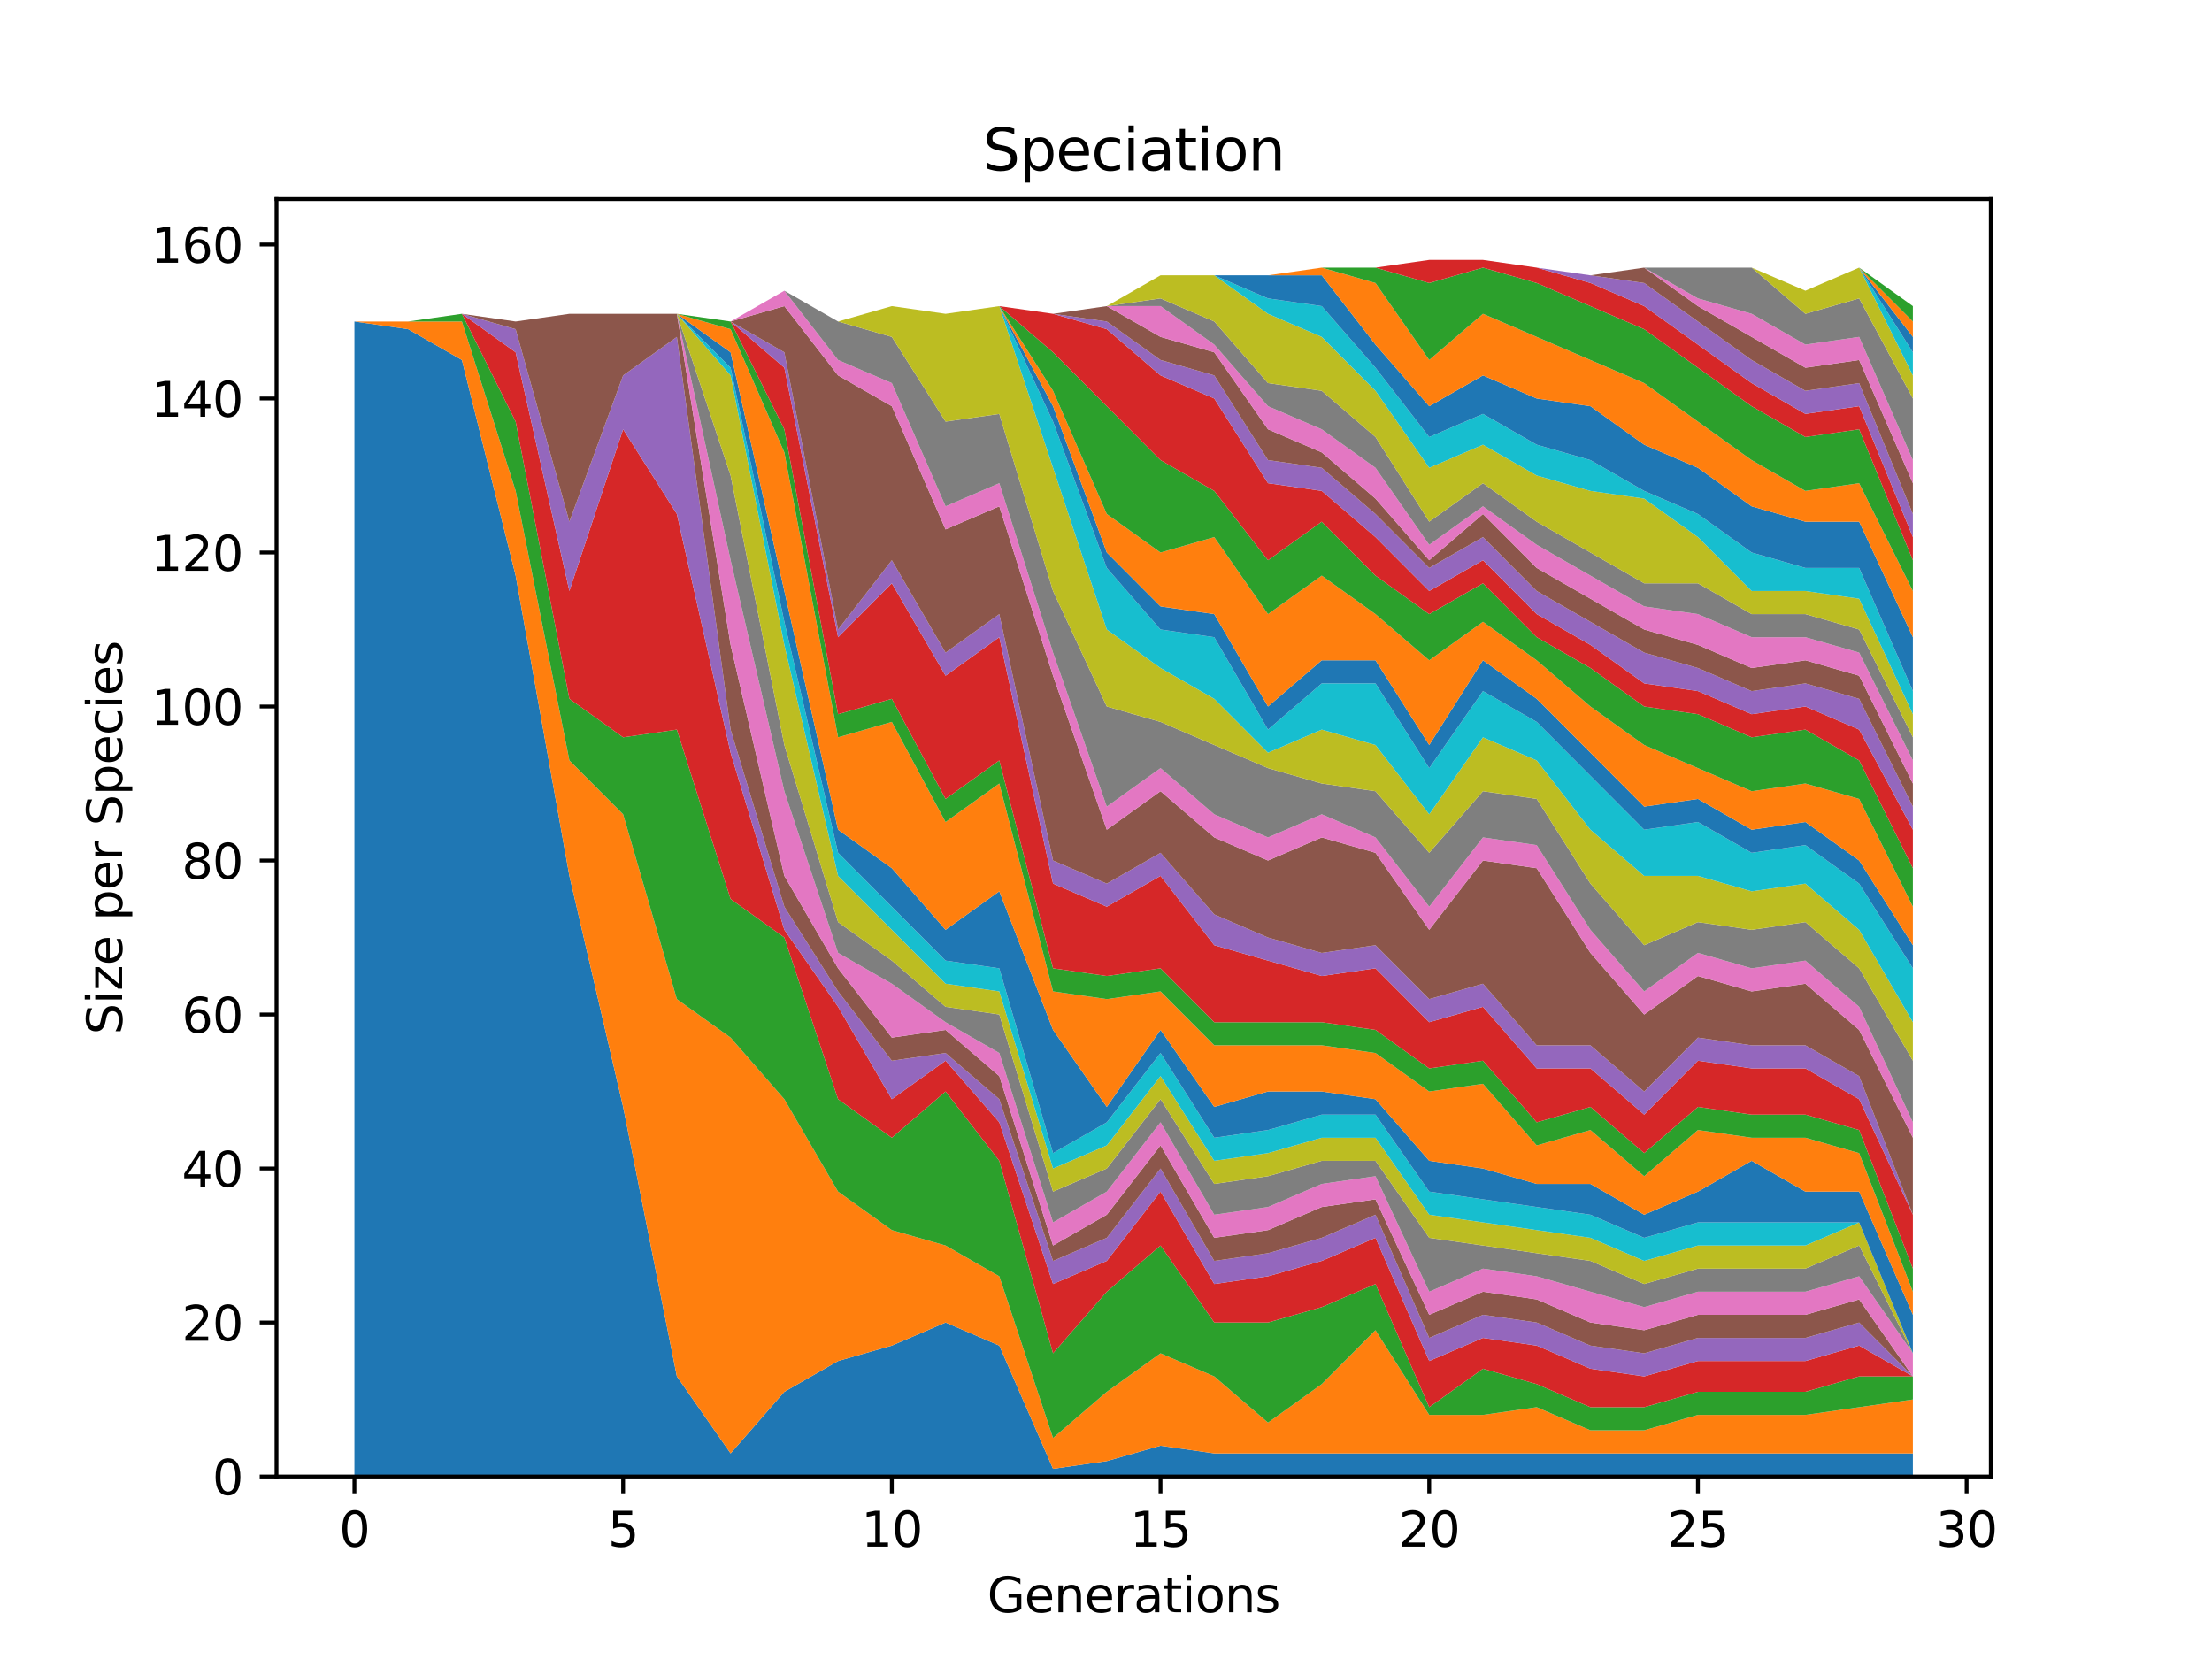 <?xml version="1.0" encoding="utf-8" standalone="no"?>
<!DOCTYPE svg PUBLIC "-//W3C//DTD SVG 1.1//EN"
  "http://www.w3.org/Graphics/SVG/1.1/DTD/svg11.dtd">
<svg xmlns:xlink="http://www.w3.org/1999/xlink" width="460.8pt" height="345.6pt" viewBox="0 0 460.8 345.6" xmlns="http://www.w3.org/2000/svg" version="1.1">
 <defs>
  <style type="text/css">*{stroke-linejoin: round; stroke-linecap: butt}</style>
 </defs>
 <g id="figure_1">
  <g id="patch_1">
   <path d="M 0 345.6 
L 460.8 345.6 
L 460.8 0 
L 0 0 
z
" style="fill: #ffffff"/>
  </g>
  <g id="axes_1">
   <g id="patch_2">
    <path d="M 57.6 307.584 
L 414.72 307.584 
L 414.72 41.472 
L 57.6 41.472 
z
" style="fill: #ffffff"/>
   </g>
   <g id="PolyCollection_1">
    <path d="M 73.833 66.976 
L 73.833 307.584 
L 85.028 307.584 
L 96.223 307.584 
L 107.418 307.584 
L 118.613 307.584 
L 129.808 307.584 
L 141.003 307.584 
L 152.198 307.584 
L 163.393 307.584 
L 174.588 307.584 
L 185.783 307.584 
L 196.978 307.584 
L 208.173 307.584 
L 219.368 307.584 
L 230.563 307.584 
L 241.757 307.584 
L 252.952 307.584 
L 264.147 307.584 
L 275.342 307.584 
L 286.537 307.584 
L 297.732 307.584 
L 308.927 307.584 
L 320.122 307.584 
L 331.317 307.584 
L 342.512 307.584 
L 353.707 307.584 
L 364.902 307.584 
L 376.097 307.584 
L 387.292 307.584 
L 398.487 307.584 
L 398.487 302.772 
L 398.487 302.772 
L 387.292 302.772 
L 376.097 302.772 
L 364.902 302.772 
L 353.707 302.772 
L 342.512 302.772 
L 331.317 302.772 
L 320.122 302.772 
L 308.927 302.772 
L 297.732 302.772 
L 286.537 302.772 
L 275.342 302.772 
L 264.147 302.772 
L 252.952 302.772 
L 241.757 301.168 
L 230.563 304.376 
L 219.368 305.98 
L 208.173 280.315 
L 196.978 275.503 
L 185.783 280.315 
L 174.588 283.523 
L 163.393 289.939 
L 152.198 302.772 
L 141.003 286.731 
L 129.808 230.59 
L 118.613 182.468 
L 107.418 119.91 
L 96.223 74.997 
L 85.028 68.58 
L 73.833 66.976 
z
" clip-path="url(#p24a8b7d3ef)" style="fill: #1f77b4"/>
   </g>
   <g id="PolyCollection_2">
    <path d="M 73.833 66.976 
L 73.833 66.976 
L 85.028 68.58 
L 96.223 74.997 
L 107.418 119.91 
L 118.613 182.468 
L 129.808 230.59 
L 141.003 286.731 
L 152.198 302.772 
L 163.393 289.939 
L 174.588 283.523 
L 185.783 280.315 
L 196.978 275.503 
L 208.173 280.315 
L 219.368 305.98 
L 230.563 304.376 
L 241.757 301.168 
L 252.952 302.772 
L 264.147 302.772 
L 275.342 302.772 
L 286.537 302.772 
L 297.732 302.772 
L 308.927 302.772 
L 320.122 302.772 
L 331.317 302.772 
L 342.512 302.772 
L 353.707 302.772 
L 364.902 302.772 
L 376.097 302.772 
L 387.292 302.772 
L 398.487 302.772 
L 398.487 291.543 
L 398.487 291.543 
L 387.292 293.148 
L 376.097 294.752 
L 364.902 294.752 
L 353.707 294.752 
L 342.512 297.96 
L 331.317 297.96 
L 320.122 293.148 
L 308.927 294.752 
L 297.732 294.752 
L 286.537 277.107 
L 275.342 288.335 
L 264.147 296.356 
L 252.952 286.731 
L 241.757 281.919 
L 230.563 289.939 
L 219.368 299.564 
L 208.173 265.879 
L 196.978 259.462 
L 185.783 256.254 
L 174.588 248.234 
L 163.393 228.986 
L 152.198 216.153 
L 141.003 208.133 
L 129.808 169.636 
L 118.613 158.407 
L 107.418 102.266 
L 96.223 66.976 
L 85.028 66.976 
L 73.833 66.976 
z
" clip-path="url(#p24a8b7d3ef)" style="fill: #ff7f0e"/>
   </g>
   <g id="PolyCollection_3">
    <path d="M 73.833 66.976 
L 73.833 66.976 
L 85.028 66.976 
L 96.223 66.976 
L 107.418 102.266 
L 118.613 158.407 
L 129.808 169.636 
L 141.003 208.133 
L 152.198 216.153 
L 163.393 228.986 
L 174.588 248.234 
L 185.783 256.254 
L 196.978 259.462 
L 208.173 265.879 
L 219.368 299.564 
L 230.563 289.939 
L 241.757 281.919 
L 252.952 286.731 
L 264.147 296.356 
L 275.342 288.335 
L 286.537 277.107 
L 297.732 294.752 
L 308.927 294.752 
L 320.122 293.148 
L 331.317 297.96 
L 342.512 297.96 
L 353.707 294.752 
L 364.902 294.752 
L 376.097 294.752 
L 387.292 293.148 
L 398.487 291.543 
L 398.487 286.731 
L 398.487 286.731 
L 387.292 286.731 
L 376.097 289.939 
L 364.902 289.939 
L 353.707 289.939 
L 342.512 293.148 
L 331.317 293.148 
L 320.122 288.335 
L 308.927 285.127 
L 297.732 293.148 
L 286.537 267.483 
L 275.342 272.295 
L 264.147 275.503 
L 252.952 275.503 
L 241.757 259.462 
L 230.563 269.087 
L 219.368 281.919 
L 208.173 241.818 
L 196.978 227.381 
L 185.783 237.006 
L 174.588 228.986 
L 163.393 195.3 
L 152.198 187.28 
L 141.003 151.991 
L 129.808 153.595 
L 118.613 145.575 
L 107.418 87.829 
L 96.223 65.372 
L 85.028 66.976 
L 73.833 66.976 
z
" clip-path="url(#p24a8b7d3ef)" style="fill: #2ca02c"/>
   </g>
   <g id="PolyCollection_4">
    <path d="M 73.833 66.976 
L 73.833 66.976 
L 85.028 66.976 
L 96.223 65.372 
L 107.418 87.829 
L 118.613 145.575 
L 129.808 153.595 
L 141.003 151.991 
L 152.198 187.28 
L 163.393 195.3 
L 174.588 228.986 
L 185.783 237.006 
L 196.978 227.381 
L 208.173 241.818 
L 219.368 281.919 
L 230.563 269.087 
L 241.757 259.462 
L 252.952 275.503 
L 264.147 275.503 
L 275.342 272.295 
L 286.537 267.483 
L 297.732 293.148 
L 308.927 285.127 
L 320.122 288.335 
L 331.317 293.148 
L 342.512 293.148 
L 353.707 289.939 
L 364.902 289.939 
L 376.097 289.939 
L 387.292 286.731 
L 398.487 286.731 
L 398.487 286.731 
L 398.487 286.731 
L 387.292 280.315 
L 376.097 283.523 
L 364.902 283.523 
L 353.707 283.523 
L 342.512 286.731 
L 331.317 285.127 
L 320.122 280.315 
L 308.927 278.711 
L 297.732 283.523 
L 286.537 257.858 
L 275.342 262.671 
L 264.147 265.879 
L 252.952 267.483 
L 241.757 248.234 
L 230.563 262.671 
L 219.368 267.483 
L 208.173 233.798 
L 196.978 220.965 
L 185.783 228.986 
L 174.588 209.737 
L 163.393 193.696 
L 152.198 156.803 
L 141.003 107.078 
L 129.808 89.433 
L 118.613 123.118 
L 107.418 73.393 
L 96.223 65.372 
L 85.028 66.976 
L 73.833 66.976 
z
" clip-path="url(#p24a8b7d3ef)" style="fill: #d62728"/>
   </g>
   <g id="PolyCollection_5">
    <path d="M 73.833 66.976 
L 73.833 66.976 
L 85.028 66.976 
L 96.223 65.372 
L 107.418 73.393 
L 118.613 123.118 
L 129.808 89.433 
L 141.003 107.078 
L 152.198 156.803 
L 163.393 193.696 
L 174.588 209.737 
L 185.783 228.986 
L 196.978 220.965 
L 208.173 233.798 
L 219.368 267.483 
L 230.563 262.671 
L 241.757 248.234 
L 252.952 267.483 
L 264.147 265.879 
L 275.342 262.671 
L 286.537 257.858 
L 297.732 283.523 
L 308.927 278.711 
L 320.122 280.315 
L 331.317 285.127 
L 342.512 286.731 
L 353.707 283.523 
L 364.902 283.523 
L 376.097 283.523 
L 387.292 280.315 
L 398.487 286.731 
L 398.487 286.731 
L 398.487 286.731 
L 387.292 275.503 
L 376.097 278.711 
L 364.902 278.711 
L 353.707 278.711 
L 342.512 281.919 
L 331.317 280.315 
L 320.122 275.503 
L 308.927 273.899 
L 297.732 278.711 
L 286.537 253.046 
L 275.342 257.858 
L 264.147 261.067 
L 252.952 262.671 
L 241.757 243.422 
L 230.563 257.858 
L 219.368 262.671 
L 208.173 228.986 
L 196.978 219.361 
L 185.783 220.965 
L 174.588 206.529 
L 163.393 188.884 
L 152.198 151.991 
L 141.003 70.185 
L 129.808 78.205 
L 118.613 108.682 
L 107.418 68.58 
L 96.223 65.372 
L 85.028 66.976 
L 73.833 66.976 
z
" clip-path="url(#p24a8b7d3ef)" style="fill: #9467bd"/>
   </g>
   <g id="PolyCollection_6">
    <path d="M 73.833 66.976 
L 73.833 66.976 
L 85.028 66.976 
L 96.223 65.372 
L 107.418 68.58 
L 118.613 108.682 
L 129.808 78.205 
L 141.003 70.185 
L 152.198 151.991 
L 163.393 188.884 
L 174.588 206.529 
L 185.783 220.965 
L 196.978 219.361 
L 208.173 228.986 
L 219.368 262.671 
L 230.563 257.858 
L 241.757 243.422 
L 252.952 262.671 
L 264.147 261.067 
L 275.342 257.858 
L 286.537 253.046 
L 297.732 278.711 
L 308.927 273.899 
L 320.122 275.503 
L 331.317 280.315 
L 342.512 281.919 
L 353.707 278.711 
L 364.902 278.711 
L 376.097 278.711 
L 387.292 275.503 
L 398.487 286.731 
L 398.487 286.731 
L 398.487 286.731 
L 387.292 270.691 
L 376.097 273.899 
L 364.902 273.899 
L 353.707 273.899 
L 342.512 277.107 
L 331.317 275.503 
L 320.122 270.691 
L 308.927 269.087 
L 297.732 273.899 
L 286.537 249.838 
L 275.342 251.442 
L 264.147 256.254 
L 252.952 257.858 
L 241.757 238.61 
L 230.563 253.046 
L 219.368 259.462 
L 208.173 224.173 
L 196.978 214.549 
L 185.783 216.153 
L 174.588 201.717 
L 163.393 182.468 
L 152.198 134.347 
L 141.003 65.372 
L 129.808 65.372 
L 118.613 65.372 
L 107.418 66.976 
L 96.223 65.372 
L 85.028 66.976 
L 73.833 66.976 
z
" clip-path="url(#p24a8b7d3ef)" style="fill: #8c564b"/>
   </g>
   <g id="PolyCollection_7">
    <path d="M 73.833 66.976 
L 73.833 66.976 
L 85.028 66.976 
L 96.223 65.372 
L 107.418 66.976 
L 118.613 65.372 
L 129.808 65.372 
L 141.003 65.372 
L 152.198 134.347 
L 163.393 182.468 
L 174.588 201.717 
L 185.783 216.153 
L 196.978 214.549 
L 208.173 224.173 
L 219.368 259.462 
L 230.563 253.046 
L 241.757 238.61 
L 252.952 257.858 
L 264.147 256.254 
L 275.342 251.442 
L 286.537 249.838 
L 297.732 273.899 
L 308.927 269.087 
L 320.122 270.691 
L 331.317 275.503 
L 342.512 277.107 
L 353.707 273.899 
L 364.902 273.899 
L 376.097 273.899 
L 387.292 270.691 
L 398.487 286.731 
L 398.487 281.919 
L 398.487 281.919 
L 387.292 265.879 
L 376.097 269.087 
L 364.902 269.087 
L 353.707 269.087 
L 342.512 272.295 
L 331.317 269.087 
L 320.122 265.879 
L 308.927 264.275 
L 297.732 269.087 
L 286.537 245.026 
L 275.342 246.63 
L 264.147 251.442 
L 252.952 253.046 
L 241.757 233.798 
L 230.563 248.234 
L 219.368 254.65 
L 208.173 219.361 
L 196.978 212.945 
L 185.783 204.925 
L 174.588 198.509 
L 163.393 164.823 
L 152.198 116.702 
L 141.003 65.372 
L 129.808 65.372 
L 118.613 65.372 
L 107.418 66.976 
L 96.223 65.372 
L 85.028 66.976 
L 73.833 66.976 
z
" clip-path="url(#p24a8b7d3ef)" style="fill: #e377c2"/>
   </g>
   <g id="PolyCollection_8">
    <path d="M 73.833 66.976 
L 73.833 66.976 
L 85.028 66.976 
L 96.223 65.372 
L 107.418 66.976 
L 118.613 65.372 
L 129.808 65.372 
L 141.003 65.372 
L 152.198 116.702 
L 163.393 164.823 
L 174.588 198.509 
L 185.783 204.925 
L 196.978 212.945 
L 208.173 219.361 
L 219.368 254.65 
L 230.563 248.234 
L 241.757 233.798 
L 252.952 253.046 
L 264.147 251.442 
L 275.342 246.63 
L 286.537 245.026 
L 297.732 269.087 
L 308.927 264.275 
L 320.122 265.879 
L 331.317 269.087 
L 342.512 272.295 
L 353.707 269.087 
L 364.902 269.087 
L 376.097 269.087 
L 387.292 265.879 
L 398.487 281.919 
L 398.487 281.919 
L 398.487 281.919 
L 387.292 259.462 
L 376.097 264.275 
L 364.902 264.275 
L 353.707 264.275 
L 342.512 267.483 
L 331.317 262.671 
L 320.122 261.067 
L 308.927 259.462 
L 297.732 257.858 
L 286.537 241.818 
L 275.342 241.818 
L 264.147 245.026 
L 252.952 246.63 
L 241.757 228.986 
L 230.563 243.422 
L 219.368 248.234 
L 208.173 211.341 
L 196.978 209.737 
L 185.783 200.113 
L 174.588 192.092 
L 163.393 155.199 
L 152.198 99.057 
L 141.003 65.372 
L 129.808 65.372 
L 118.613 65.372 
L 107.418 66.976 
L 96.223 65.372 
L 85.028 66.976 
L 73.833 66.976 
z
" clip-path="url(#p24a8b7d3ef)" style="fill: #7f7f7f"/>
   </g>
   <g id="PolyCollection_9">
    <path d="M 73.833 66.976 
L 73.833 66.976 
L 85.028 66.976 
L 96.223 65.372 
L 107.418 66.976 
L 118.613 65.372 
L 129.808 65.372 
L 141.003 65.372 
L 152.198 99.057 
L 163.393 155.199 
L 174.588 192.092 
L 185.783 200.113 
L 196.978 209.737 
L 208.173 211.341 
L 219.368 248.234 
L 230.563 243.422 
L 241.757 228.986 
L 252.952 246.63 
L 264.147 245.026 
L 275.342 241.818 
L 286.537 241.818 
L 297.732 257.858 
L 308.927 259.462 
L 320.122 261.067 
L 331.317 262.671 
L 342.512 267.483 
L 353.707 264.275 
L 364.902 264.275 
L 376.097 264.275 
L 387.292 259.462 
L 398.487 281.919 
L 398.487 281.919 
L 398.487 281.919 
L 387.292 254.65 
L 376.097 259.462 
L 364.902 259.462 
L 353.707 259.462 
L 342.512 262.671 
L 331.317 257.858 
L 320.122 256.254 
L 308.927 254.65 
L 297.732 253.046 
L 286.537 237.006 
L 275.342 237.006 
L 264.147 240.214 
L 252.952 241.818 
L 241.757 224.173 
L 230.563 238.61 
L 219.368 243.422 
L 208.173 206.529 
L 196.978 204.925 
L 185.783 193.696 
L 174.588 182.468 
L 163.393 134.347 
L 152.198 78.205 
L 141.003 65.372 
L 129.808 65.372 
L 118.613 65.372 
L 107.418 66.976 
L 96.223 65.372 
L 85.028 66.976 
L 73.833 66.976 
z
" clip-path="url(#p24a8b7d3ef)" style="fill: #bcbd22"/>
   </g>
   <g id="PolyCollection_10">
    <path d="M 73.833 66.976 
L 73.833 66.976 
L 85.028 66.976 
L 96.223 65.372 
L 107.418 66.976 
L 118.613 65.372 
L 129.808 65.372 
L 141.003 65.372 
L 152.198 78.205 
L 163.393 134.347 
L 174.588 182.468 
L 185.783 193.696 
L 196.978 204.925 
L 208.173 206.529 
L 219.368 243.422 
L 230.563 238.61 
L 241.757 224.173 
L 252.952 241.818 
L 264.147 240.214 
L 275.342 237.006 
L 286.537 237.006 
L 297.732 253.046 
L 308.927 254.65 
L 320.122 256.254 
L 331.317 257.858 
L 342.512 262.671 
L 353.707 259.462 
L 364.902 259.462 
L 376.097 259.462 
L 387.292 254.65 
L 398.487 281.919 
L 398.487 281.919 
L 398.487 281.919 
L 387.292 254.65 
L 376.097 254.65 
L 364.902 254.65 
L 353.707 254.65 
L 342.512 257.858 
L 331.317 253.046 
L 320.122 251.442 
L 308.927 249.838 
L 297.732 248.234 
L 286.537 232.194 
L 275.342 232.194 
L 264.147 235.402 
L 252.952 237.006 
L 241.757 219.361 
L 230.563 233.798 
L 219.368 240.214 
L 208.173 201.717 
L 196.978 200.113 
L 185.783 188.884 
L 174.588 177.656 
L 163.393 129.534 
L 152.198 76.601 
L 141.003 65.372 
L 129.808 65.372 
L 118.613 65.372 
L 107.418 66.976 
L 96.223 65.372 
L 85.028 66.976 
L 73.833 66.976 
z
" clip-path="url(#p24a8b7d3ef)" style="fill: #17becf"/>
   </g>
   <g id="PolyCollection_11">
    <path d="M 73.833 66.976 
L 73.833 66.976 
L 85.028 66.976 
L 96.223 65.372 
L 107.418 66.976 
L 118.613 65.372 
L 129.808 65.372 
L 141.003 65.372 
L 152.198 76.601 
L 163.393 129.534 
L 174.588 177.656 
L 185.783 188.884 
L 196.978 200.113 
L 208.173 201.717 
L 219.368 240.214 
L 230.563 233.798 
L 241.757 219.361 
L 252.952 237.006 
L 264.147 235.402 
L 275.342 232.194 
L 286.537 232.194 
L 297.732 248.234 
L 308.927 249.838 
L 320.122 251.442 
L 331.317 253.046 
L 342.512 257.858 
L 353.707 254.65 
L 364.902 254.65 
L 376.097 254.65 
L 387.292 254.65 
L 398.487 281.919 
L 398.487 273.899 
L 398.487 273.899 
L 387.292 248.234 
L 376.097 248.234 
L 364.902 241.818 
L 353.707 248.234 
L 342.512 253.046 
L 331.317 246.63 
L 320.122 246.63 
L 308.927 243.422 
L 297.732 241.818 
L 286.537 228.986 
L 275.342 227.381 
L 264.147 227.381 
L 252.952 230.59 
L 241.757 214.549 
L 230.563 230.59 
L 219.368 214.549 
L 208.173 185.676 
L 196.978 193.696 
L 185.783 180.864 
L 174.588 172.844 
L 163.393 123.118 
L 152.198 73.393 
L 141.003 65.372 
L 129.808 65.372 
L 118.613 65.372 
L 107.418 66.976 
L 96.223 65.372 
L 85.028 66.976 
L 73.833 66.976 
z
" clip-path="url(#p24a8b7d3ef)" style="fill: #1f77b4"/>
   </g>
   <g id="PolyCollection_12">
    <path d="M 73.833 66.976 
L 73.833 66.976 
L 85.028 66.976 
L 96.223 65.372 
L 107.418 66.976 
L 118.613 65.372 
L 129.808 65.372 
L 141.003 65.372 
L 152.198 73.393 
L 163.393 123.118 
L 174.588 172.844 
L 185.783 180.864 
L 196.978 193.696 
L 208.173 185.676 
L 219.368 214.549 
L 230.563 230.59 
L 241.757 214.549 
L 252.952 230.59 
L 264.147 227.381 
L 275.342 227.381 
L 286.537 228.986 
L 297.732 241.818 
L 308.927 243.422 
L 320.122 246.63 
L 331.317 246.63 
L 342.512 253.046 
L 353.707 248.234 
L 364.902 241.818 
L 376.097 248.234 
L 387.292 248.234 
L 398.487 273.899 
L 398.487 269.087 
L 398.487 269.087 
L 387.292 240.214 
L 376.097 237.006 
L 364.902 237.006 
L 353.707 235.402 
L 342.512 245.026 
L 331.317 235.402 
L 320.122 238.61 
L 308.927 225.777 
L 297.732 227.381 
L 286.537 219.361 
L 275.342 217.757 
L 264.147 217.757 
L 252.952 217.757 
L 241.757 206.529 
L 230.563 208.133 
L 219.368 206.529 
L 208.173 163.219 
L 196.978 171.24 
L 185.783 150.387 
L 174.588 153.595 
L 163.393 94.245 
L 152.198 68.58 
L 141.003 65.372 
L 129.808 65.372 
L 118.613 65.372 
L 107.418 66.976 
L 96.223 65.372 
L 85.028 66.976 
L 73.833 66.976 
z
" clip-path="url(#p24a8b7d3ef)" style="fill: #ff7f0e"/>
   </g>
   <g id="PolyCollection_13">
    <path d="M 73.833 66.976 
L 73.833 66.976 
L 85.028 66.976 
L 96.223 65.372 
L 107.418 66.976 
L 118.613 65.372 
L 129.808 65.372 
L 141.003 65.372 
L 152.198 68.58 
L 163.393 94.245 
L 174.588 153.595 
L 185.783 150.387 
L 196.978 171.24 
L 208.173 163.219 
L 219.368 206.529 
L 230.563 208.133 
L 241.757 206.529 
L 252.952 217.757 
L 264.147 217.757 
L 275.342 217.757 
L 286.537 219.361 
L 297.732 227.381 
L 308.927 225.777 
L 320.122 238.61 
L 331.317 235.402 
L 342.512 245.026 
L 353.707 235.402 
L 364.902 237.006 
L 376.097 237.006 
L 387.292 240.214 
L 398.487 269.087 
L 398.487 264.275 
L 398.487 264.275 
L 387.292 235.402 
L 376.097 232.194 
L 364.902 232.194 
L 353.707 230.59 
L 342.512 240.214 
L 331.317 230.59 
L 320.122 233.798 
L 308.927 220.965 
L 297.732 222.569 
L 286.537 214.549 
L 275.342 212.945 
L 264.147 212.945 
L 252.952 212.945 
L 241.757 201.717 
L 230.563 203.321 
L 219.368 201.717 
L 208.173 158.407 
L 196.978 166.428 
L 185.783 145.575 
L 174.588 148.783 
L 163.393 89.433 
L 152.198 66.976 
L 141.003 65.372 
L 129.808 65.372 
L 118.613 65.372 
L 107.418 66.976 
L 96.223 65.372 
L 85.028 66.976 
L 73.833 66.976 
z
" clip-path="url(#p24a8b7d3ef)" style="fill: #2ca02c"/>
   </g>
   <g id="PolyCollection_14">
    <path d="M 73.833 66.976 
L 73.833 66.976 
L 85.028 66.976 
L 96.223 65.372 
L 107.418 66.976 
L 118.613 65.372 
L 129.808 65.372 
L 141.003 65.372 
L 152.198 66.976 
L 163.393 89.433 
L 174.588 148.783 
L 185.783 145.575 
L 196.978 166.428 
L 208.173 158.407 
L 219.368 201.717 
L 230.563 203.321 
L 241.757 201.717 
L 252.952 212.945 
L 264.147 212.945 
L 275.342 212.945 
L 286.537 214.549 
L 297.732 222.569 
L 308.927 220.965 
L 320.122 233.798 
L 331.317 230.59 
L 342.512 240.214 
L 353.707 230.59 
L 364.902 232.194 
L 376.097 232.194 
L 387.292 235.402 
L 398.487 264.275 
L 398.487 253.046 
L 398.487 253.046 
L 387.292 228.986 
L 376.097 222.569 
L 364.902 222.569 
L 353.707 220.965 
L 342.512 232.194 
L 331.317 222.569 
L 320.122 222.569 
L 308.927 209.737 
L 297.732 212.945 
L 286.537 201.717 
L 275.342 203.321 
L 264.147 200.113 
L 252.952 196.905 
L 241.757 182.468 
L 230.563 188.884 
L 219.368 184.072 
L 208.173 132.742 
L 196.978 140.763 
L 185.783 121.514 
L 174.588 132.742 
L 163.393 76.601 
L 152.198 66.976 
L 141.003 65.372 
L 129.808 65.372 
L 118.613 65.372 
L 107.418 66.976 
L 96.223 65.372 
L 85.028 66.976 
L 73.833 66.976 
z
" clip-path="url(#p24a8b7d3ef)" style="fill: #d62728"/>
   </g>
   <g id="PolyCollection_15">
    <path d="M 73.833 66.976 
L 73.833 66.976 
L 85.028 66.976 
L 96.223 65.372 
L 107.418 66.976 
L 118.613 65.372 
L 129.808 65.372 
L 141.003 65.372 
L 152.198 66.976 
L 163.393 76.601 
L 174.588 132.742 
L 185.783 121.514 
L 196.978 140.763 
L 208.173 132.742 
L 219.368 184.072 
L 230.563 188.884 
L 241.757 182.468 
L 252.952 196.905 
L 264.147 200.113 
L 275.342 203.321 
L 286.537 201.717 
L 297.732 212.945 
L 308.927 209.737 
L 320.122 222.569 
L 331.317 222.569 
L 342.512 232.194 
L 353.707 220.965 
L 364.902 222.569 
L 376.097 222.569 
L 387.292 228.986 
L 398.487 253.046 
L 398.487 253.046 
L 398.487 253.046 
L 387.292 224.173 
L 376.097 217.757 
L 364.902 217.757 
L 353.707 216.153 
L 342.512 227.381 
L 331.317 217.757 
L 320.122 217.757 
L 308.927 204.925 
L 297.732 208.133 
L 286.537 196.905 
L 275.342 198.509 
L 264.147 195.3 
L 252.952 190.488 
L 241.757 177.656 
L 230.563 184.072 
L 219.368 179.26 
L 208.173 127.93 
L 196.978 135.951 
L 185.783 116.702 
L 174.588 131.138 
L 163.393 73.393 
L 152.198 66.976 
L 141.003 65.372 
L 129.808 65.372 
L 118.613 65.372 
L 107.418 66.976 
L 96.223 65.372 
L 85.028 66.976 
L 73.833 66.976 
z
" clip-path="url(#p24a8b7d3ef)" style="fill: #9467bd"/>
   </g>
   <g id="PolyCollection_16">
    <path d="M 73.833 66.976 
L 73.833 66.976 
L 85.028 66.976 
L 96.223 65.372 
L 107.418 66.976 
L 118.613 65.372 
L 129.808 65.372 
L 141.003 65.372 
L 152.198 66.976 
L 163.393 73.393 
L 174.588 131.138 
L 185.783 116.702 
L 196.978 135.951 
L 208.173 127.93 
L 219.368 179.26 
L 230.563 184.072 
L 241.757 177.656 
L 252.952 190.488 
L 264.147 195.3 
L 275.342 198.509 
L 286.537 196.905 
L 297.732 208.133 
L 308.927 204.925 
L 320.122 217.757 
L 331.317 217.757 
L 342.512 227.381 
L 353.707 216.153 
L 364.902 217.757 
L 376.097 217.757 
L 387.292 224.173 
L 398.487 253.046 
L 398.487 237.006 
L 398.487 237.006 
L 387.292 214.549 
L 376.097 204.925 
L 364.902 206.529 
L 353.707 203.321 
L 342.512 211.341 
L 331.317 198.509 
L 320.122 180.864 
L 308.927 179.26 
L 297.732 193.696 
L 286.537 177.656 
L 275.342 174.448 
L 264.147 179.26 
L 252.952 174.448 
L 241.757 164.823 
L 230.563 172.844 
L 219.368 140.763 
L 208.173 105.474 
L 196.978 110.286 
L 185.783 84.621 
L 174.588 78.205 
L 163.393 63.768 
L 152.198 66.976 
L 141.003 65.372 
L 129.808 65.372 
L 118.613 65.372 
L 107.418 66.976 
L 96.223 65.372 
L 85.028 66.976 
L 73.833 66.976 
z
" clip-path="url(#p24a8b7d3ef)" style="fill: #8c564b"/>
   </g>
   <g id="PolyCollection_17">
    <path d="M 73.833 66.976 
L 73.833 66.976 
L 85.028 66.976 
L 96.223 65.372 
L 107.418 66.976 
L 118.613 65.372 
L 129.808 65.372 
L 141.003 65.372 
L 152.198 66.976 
L 163.393 63.768 
L 174.588 78.205 
L 185.783 84.621 
L 196.978 110.286 
L 208.173 105.474 
L 219.368 140.763 
L 230.563 172.844 
L 241.757 164.823 
L 252.952 174.448 
L 264.147 179.26 
L 275.342 174.448 
L 286.537 177.656 
L 297.732 193.696 
L 308.927 179.26 
L 320.122 180.864 
L 331.317 198.509 
L 342.512 211.341 
L 353.707 203.321 
L 364.902 206.529 
L 376.097 204.925 
L 387.292 214.549 
L 398.487 237.006 
L 398.487 233.798 
L 398.487 233.798 
L 387.292 209.737 
L 376.097 200.113 
L 364.902 201.717 
L 353.707 198.509 
L 342.512 206.529 
L 331.317 193.696 
L 320.122 176.052 
L 308.927 174.448 
L 297.732 188.884 
L 286.537 174.448 
L 275.342 169.636 
L 264.147 174.448 
L 252.952 169.636 
L 241.757 160.011 
L 230.563 168.032 
L 219.368 135.951 
L 208.173 100.661 
L 196.978 105.474 
L 185.783 79.809 
L 174.588 74.997 
L 163.393 60.56 
L 152.198 66.976 
L 141.003 65.372 
L 129.808 65.372 
L 118.613 65.372 
L 107.418 66.976 
L 96.223 65.372 
L 85.028 66.976 
L 73.833 66.976 
z
" clip-path="url(#p24a8b7d3ef)" style="fill: #e377c2"/>
   </g>
   <g id="PolyCollection_18">
    <path d="M 73.833 66.976 
L 73.833 66.976 
L 85.028 66.976 
L 96.223 65.372 
L 107.418 66.976 
L 118.613 65.372 
L 129.808 65.372 
L 141.003 65.372 
L 152.198 66.976 
L 163.393 60.56 
L 174.588 74.997 
L 185.783 79.809 
L 196.978 105.474 
L 208.173 100.661 
L 219.368 135.951 
L 230.563 168.032 
L 241.757 160.011 
L 252.952 169.636 
L 264.147 174.448 
L 275.342 169.636 
L 286.537 174.448 
L 297.732 188.884 
L 308.927 174.448 
L 320.122 176.052 
L 331.317 193.696 
L 342.512 206.529 
L 353.707 198.509 
L 364.902 201.717 
L 376.097 200.113 
L 387.292 209.737 
L 398.487 233.798 
L 398.487 220.965 
L 398.487 220.965 
L 387.292 201.717 
L 376.097 192.092 
L 364.902 193.696 
L 353.707 192.092 
L 342.512 196.905 
L 331.317 184.072 
L 320.122 166.428 
L 308.927 164.823 
L 297.732 177.656 
L 286.537 164.823 
L 275.342 163.219 
L 264.147 160.011 
L 252.952 155.199 
L 241.757 150.387 
L 230.563 147.179 
L 219.368 123.118 
L 208.173 86.225 
L 196.978 87.829 
L 185.783 70.185 
L 174.588 66.976 
L 163.393 60.56 
L 152.198 66.976 
L 141.003 65.372 
L 129.808 65.372 
L 118.613 65.372 
L 107.418 66.976 
L 96.223 65.372 
L 85.028 66.976 
L 73.833 66.976 
z
" clip-path="url(#p24a8b7d3ef)" style="fill: #7f7f7f"/>
   </g>
   <g id="PolyCollection_19">
    <path d="M 73.833 66.976 
L 73.833 66.976 
L 85.028 66.976 
L 96.223 65.372 
L 107.418 66.976 
L 118.613 65.372 
L 129.808 65.372 
L 141.003 65.372 
L 152.198 66.976 
L 163.393 60.56 
L 174.588 66.976 
L 185.783 70.185 
L 196.978 87.829 
L 208.173 86.225 
L 219.368 123.118 
L 230.563 147.179 
L 241.757 150.387 
L 252.952 155.199 
L 264.147 160.011 
L 275.342 163.219 
L 286.537 164.823 
L 297.732 177.656 
L 308.927 164.823 
L 320.122 166.428 
L 331.317 184.072 
L 342.512 196.905 
L 353.707 192.092 
L 364.902 193.696 
L 376.097 192.092 
L 387.292 201.717 
L 398.487 220.965 
L 398.487 212.945 
L 398.487 212.945 
L 387.292 193.696 
L 376.097 184.072 
L 364.902 185.676 
L 353.707 182.468 
L 342.512 182.468 
L 331.317 172.844 
L 320.122 158.407 
L 308.927 153.595 
L 297.732 169.636 
L 286.537 155.199 
L 275.342 151.991 
L 264.147 156.803 
L 252.952 145.575 
L 241.757 139.159 
L 230.563 131.138 
L 219.368 97.453 
L 208.173 63.768 
L 196.978 65.372 
L 185.783 63.768 
L 174.588 66.976 
L 163.393 60.56 
L 152.198 66.976 
L 141.003 65.372 
L 129.808 65.372 
L 118.613 65.372 
L 107.418 66.976 
L 96.223 65.372 
L 85.028 66.976 
L 73.833 66.976 
z
" clip-path="url(#p24a8b7d3ef)" style="fill: #bcbd22"/>
   </g>
   <g id="PolyCollection_20">
    <path d="M 73.833 66.976 
L 73.833 66.976 
L 85.028 66.976 
L 96.223 65.372 
L 107.418 66.976 
L 118.613 65.372 
L 129.808 65.372 
L 141.003 65.372 
L 152.198 66.976 
L 163.393 60.56 
L 174.588 66.976 
L 185.783 63.768 
L 196.978 65.372 
L 208.173 63.768 
L 219.368 97.453 
L 230.563 131.138 
L 241.757 139.159 
L 252.952 145.575 
L 264.147 156.803 
L 275.342 151.991 
L 286.537 155.199 
L 297.732 169.636 
L 308.927 153.595 
L 320.122 158.407 
L 331.317 172.844 
L 342.512 182.468 
L 353.707 182.468 
L 364.902 185.676 
L 376.097 184.072 
L 387.292 193.696 
L 398.487 212.945 
L 398.487 201.717 
L 398.487 201.717 
L 387.292 184.072 
L 376.097 176.052 
L 364.902 177.656 
L 353.707 171.24 
L 342.512 172.844 
L 331.317 161.615 
L 320.122 150.387 
L 308.927 143.971 
L 297.732 160.011 
L 286.537 142.367 
L 275.342 142.367 
L 264.147 151.991 
L 252.952 132.742 
L 241.757 131.138 
L 230.563 118.306 
L 219.368 87.829 
L 208.173 63.768 
L 196.978 65.372 
L 185.783 63.768 
L 174.588 66.976 
L 163.393 60.56 
L 152.198 66.976 
L 141.003 65.372 
L 129.808 65.372 
L 118.613 65.372 
L 107.418 66.976 
L 96.223 65.372 
L 85.028 66.976 
L 73.833 66.976 
z
" clip-path="url(#p24a8b7d3ef)" style="fill: #17becf"/>
   </g>
   <g id="PolyCollection_21">
    <path d="M 73.833 66.976 
L 73.833 66.976 
L 85.028 66.976 
L 96.223 65.372 
L 107.418 66.976 
L 118.613 65.372 
L 129.808 65.372 
L 141.003 65.372 
L 152.198 66.976 
L 163.393 60.56 
L 174.588 66.976 
L 185.783 63.768 
L 196.978 65.372 
L 208.173 63.768 
L 219.368 87.829 
L 230.563 118.306 
L 241.757 131.138 
L 252.952 132.742 
L 264.147 151.991 
L 275.342 142.367 
L 286.537 142.367 
L 297.732 160.011 
L 308.927 143.971 
L 320.122 150.387 
L 331.317 161.615 
L 342.512 172.844 
L 353.707 171.24 
L 364.902 177.656 
L 376.097 176.052 
L 387.292 184.072 
L 398.487 201.717 
L 398.487 196.905 
L 398.487 196.905 
L 387.292 179.26 
L 376.097 171.24 
L 364.902 172.844 
L 353.707 166.428 
L 342.512 168.032 
L 331.317 156.803 
L 320.122 145.575 
L 308.927 137.555 
L 297.732 155.199 
L 286.537 137.555 
L 275.342 137.555 
L 264.147 147.179 
L 252.952 127.93 
L 241.757 126.326 
L 230.563 115.098 
L 219.368 84.621 
L 208.173 63.768 
L 196.978 65.372 
L 185.783 63.768 
L 174.588 66.976 
L 163.393 60.56 
L 152.198 66.976 
L 141.003 65.372 
L 129.808 65.372 
L 118.613 65.372 
L 107.418 66.976 
L 96.223 65.372 
L 85.028 66.976 
L 73.833 66.976 
z
" clip-path="url(#p24a8b7d3ef)" style="fill: #1f77b4"/>
   </g>
   <g id="PolyCollection_22">
    <path d="M 73.833 66.976 
L 73.833 66.976 
L 85.028 66.976 
L 96.223 65.372 
L 107.418 66.976 
L 118.613 65.372 
L 129.808 65.372 
L 141.003 65.372 
L 152.198 66.976 
L 163.393 60.56 
L 174.588 66.976 
L 185.783 63.768 
L 196.978 65.372 
L 208.173 63.768 
L 219.368 84.621 
L 230.563 115.098 
L 241.757 126.326 
L 252.952 127.93 
L 264.147 147.179 
L 275.342 137.555 
L 286.537 137.555 
L 297.732 155.199 
L 308.927 137.555 
L 320.122 145.575 
L 331.317 156.803 
L 342.512 168.032 
L 353.707 166.428 
L 364.902 172.844 
L 376.097 171.24 
L 387.292 179.26 
L 398.487 196.905 
L 398.487 188.884 
L 398.487 188.884 
L 387.292 166.428 
L 376.097 163.219 
L 364.902 164.823 
L 353.707 160.011 
L 342.512 155.199 
L 331.317 147.179 
L 320.122 137.555 
L 308.927 129.534 
L 297.732 137.555 
L 286.537 127.93 
L 275.342 119.91 
L 264.147 127.93 
L 252.952 111.89 
L 241.757 115.098 
L 230.563 107.078 
L 219.368 81.413 
L 208.173 63.768 
L 196.978 65.372 
L 185.783 63.768 
L 174.588 66.976 
L 163.393 60.56 
L 152.198 66.976 
L 141.003 65.372 
L 129.808 65.372 
L 118.613 65.372 
L 107.418 66.976 
L 96.223 65.372 
L 85.028 66.976 
L 73.833 66.976 
z
" clip-path="url(#p24a8b7d3ef)" style="fill: #ff7f0e"/>
   </g>
   <g id="PolyCollection_23">
    <path d="M 73.833 66.976 
L 73.833 66.976 
L 85.028 66.976 
L 96.223 65.372 
L 107.418 66.976 
L 118.613 65.372 
L 129.808 65.372 
L 141.003 65.372 
L 152.198 66.976 
L 163.393 60.56 
L 174.588 66.976 
L 185.783 63.768 
L 196.978 65.372 
L 208.173 63.768 
L 219.368 81.413 
L 230.563 107.078 
L 241.757 115.098 
L 252.952 111.89 
L 264.147 127.93 
L 275.342 119.91 
L 286.537 127.93 
L 297.732 137.555 
L 308.927 129.534 
L 320.122 137.555 
L 331.317 147.179 
L 342.512 155.199 
L 353.707 160.011 
L 364.902 164.823 
L 376.097 163.219 
L 387.292 166.428 
L 398.487 188.884 
L 398.487 180.864 
L 398.487 180.864 
L 387.292 158.407 
L 376.097 151.991 
L 364.902 153.595 
L 353.707 148.783 
L 342.512 147.179 
L 331.317 139.159 
L 320.122 132.742 
L 308.927 121.514 
L 297.732 127.93 
L 286.537 119.91 
L 275.342 108.682 
L 264.147 116.702 
L 252.952 102.266 
L 241.757 95.849 
L 230.563 84.621 
L 219.368 73.393 
L 208.173 63.768 
L 196.978 65.372 
L 185.783 63.768 
L 174.588 66.976 
L 163.393 60.56 
L 152.198 66.976 
L 141.003 65.372 
L 129.808 65.372 
L 118.613 65.372 
L 107.418 66.976 
L 96.223 65.372 
L 85.028 66.976 
L 73.833 66.976 
z
" clip-path="url(#p24a8b7d3ef)" style="fill: #2ca02c"/>
   </g>
   <g id="PolyCollection_24">
    <path d="M 73.833 66.976 
L 73.833 66.976 
L 85.028 66.976 
L 96.223 65.372 
L 107.418 66.976 
L 118.613 65.372 
L 129.808 65.372 
L 141.003 65.372 
L 152.198 66.976 
L 163.393 60.56 
L 174.588 66.976 
L 185.783 63.768 
L 196.978 65.372 
L 208.173 63.768 
L 219.368 73.393 
L 230.563 84.621 
L 241.757 95.849 
L 252.952 102.266 
L 264.147 116.702 
L 275.342 108.682 
L 286.537 119.91 
L 297.732 127.93 
L 308.927 121.514 
L 320.122 132.742 
L 331.317 139.159 
L 342.512 147.179 
L 353.707 148.783 
L 364.902 153.595 
L 376.097 151.991 
L 387.292 158.407 
L 398.487 180.864 
L 398.487 172.844 
L 398.487 172.844 
L 387.292 151.991 
L 376.097 147.179 
L 364.902 148.783 
L 353.707 143.971 
L 342.512 142.367 
L 331.317 134.347 
L 320.122 127.93 
L 308.927 116.702 
L 297.732 123.118 
L 286.537 111.89 
L 275.342 102.266 
L 264.147 100.661 
L 252.952 83.017 
L 241.757 78.205 
L 230.563 68.58 
L 219.368 65.372 
L 208.173 63.768 
L 196.978 65.372 
L 185.783 63.768 
L 174.588 66.976 
L 163.393 60.56 
L 152.198 66.976 
L 141.003 65.372 
L 129.808 65.372 
L 118.613 65.372 
L 107.418 66.976 
L 96.223 65.372 
L 85.028 66.976 
L 73.833 66.976 
z
" clip-path="url(#p24a8b7d3ef)" style="fill: #d62728"/>
   </g>
   <g id="PolyCollection_25">
    <path d="M 73.833 66.976 
L 73.833 66.976 
L 85.028 66.976 
L 96.223 65.372 
L 107.418 66.976 
L 118.613 65.372 
L 129.808 65.372 
L 141.003 65.372 
L 152.198 66.976 
L 163.393 60.56 
L 174.588 66.976 
L 185.783 63.768 
L 196.978 65.372 
L 208.173 63.768 
L 219.368 65.372 
L 230.563 68.58 
L 241.757 78.205 
L 252.952 83.017 
L 264.147 100.661 
L 275.342 102.266 
L 286.537 111.89 
L 297.732 123.118 
L 308.927 116.702 
L 320.122 127.93 
L 331.317 134.347 
L 342.512 142.367 
L 353.707 143.971 
L 364.902 148.783 
L 376.097 147.179 
L 387.292 151.991 
L 398.487 172.844 
L 398.487 168.032 
L 398.487 168.032 
L 387.292 145.575 
L 376.097 142.367 
L 364.902 143.971 
L 353.707 139.159 
L 342.512 135.951 
L 331.317 129.534 
L 320.122 123.118 
L 308.927 111.89 
L 297.732 118.306 
L 286.537 107.078 
L 275.342 97.453 
L 264.147 95.849 
L 252.952 78.205 
L 241.757 74.997 
L 230.563 66.976 
L 219.368 65.372 
L 208.173 63.768 
L 196.978 65.372 
L 185.783 63.768 
L 174.588 66.976 
L 163.393 60.56 
L 152.198 66.976 
L 141.003 65.372 
L 129.808 65.372 
L 118.613 65.372 
L 107.418 66.976 
L 96.223 65.372 
L 85.028 66.976 
L 73.833 66.976 
z
" clip-path="url(#p24a8b7d3ef)" style="fill: #9467bd"/>
   </g>
   <g id="PolyCollection_26">
    <path d="M 73.833 66.976 
L 73.833 66.976 
L 85.028 66.976 
L 96.223 65.372 
L 107.418 66.976 
L 118.613 65.372 
L 129.808 65.372 
L 141.003 65.372 
L 152.198 66.976 
L 163.393 60.56 
L 174.588 66.976 
L 185.783 63.768 
L 196.978 65.372 
L 208.173 63.768 
L 219.368 65.372 
L 230.563 66.976 
L 241.757 74.997 
L 252.952 78.205 
L 264.147 95.849 
L 275.342 97.453 
L 286.537 107.078 
L 297.732 118.306 
L 308.927 111.89 
L 320.122 123.118 
L 331.317 129.534 
L 342.512 135.951 
L 353.707 139.159 
L 364.902 143.971 
L 376.097 142.367 
L 387.292 145.575 
L 398.487 168.032 
L 398.487 163.219 
L 398.487 163.219 
L 387.292 140.763 
L 376.097 137.555 
L 364.902 139.159 
L 353.707 134.347 
L 342.512 131.138 
L 331.317 124.722 
L 320.122 118.306 
L 308.927 107.078 
L 297.732 116.702 
L 286.537 103.87 
L 275.342 94.245 
L 264.147 89.433 
L 252.952 73.393 
L 241.757 70.185 
L 230.563 63.768 
L 219.368 65.372 
L 208.173 63.768 
L 196.978 65.372 
L 185.783 63.768 
L 174.588 66.976 
L 163.393 60.56 
L 152.198 66.976 
L 141.003 65.372 
L 129.808 65.372 
L 118.613 65.372 
L 107.418 66.976 
L 96.223 65.372 
L 85.028 66.976 
L 73.833 66.976 
z
" clip-path="url(#p24a8b7d3ef)" style="fill: #8c564b"/>
   </g>
   <g id="PolyCollection_27">
    <path d="M 73.833 66.976 
L 73.833 66.976 
L 85.028 66.976 
L 96.223 65.372 
L 107.418 66.976 
L 118.613 65.372 
L 129.808 65.372 
L 141.003 65.372 
L 152.198 66.976 
L 163.393 60.56 
L 174.588 66.976 
L 185.783 63.768 
L 196.978 65.372 
L 208.173 63.768 
L 219.368 65.372 
L 230.563 63.768 
L 241.757 70.185 
L 252.952 73.393 
L 264.147 89.433 
L 275.342 94.245 
L 286.537 103.87 
L 297.732 116.702 
L 308.927 107.078 
L 320.122 118.306 
L 331.317 124.722 
L 342.512 131.138 
L 353.707 134.347 
L 364.902 139.159 
L 376.097 137.555 
L 387.292 140.763 
L 398.487 163.219 
L 398.487 158.407 
L 398.487 158.407 
L 387.292 135.951 
L 376.097 132.742 
L 364.902 132.742 
L 353.707 127.93 
L 342.512 126.326 
L 331.317 119.91 
L 320.122 113.494 
L 308.927 105.474 
L 297.732 113.494 
L 286.537 97.453 
L 275.342 89.433 
L 264.147 84.621 
L 252.952 71.789 
L 241.757 63.768 
L 230.563 63.768 
L 219.368 65.372 
L 208.173 63.768 
L 196.978 65.372 
L 185.783 63.768 
L 174.588 66.976 
L 163.393 60.56 
L 152.198 66.976 
L 141.003 65.372 
L 129.808 65.372 
L 118.613 65.372 
L 107.418 66.976 
L 96.223 65.372 
L 85.028 66.976 
L 73.833 66.976 
z
" clip-path="url(#p24a8b7d3ef)" style="fill: #e377c2"/>
   </g>
   <g id="PolyCollection_28">
    <path d="M 73.833 66.976 
L 73.833 66.976 
L 85.028 66.976 
L 96.223 65.372 
L 107.418 66.976 
L 118.613 65.372 
L 129.808 65.372 
L 141.003 65.372 
L 152.198 66.976 
L 163.393 60.56 
L 174.588 66.976 
L 185.783 63.768 
L 196.978 65.372 
L 208.173 63.768 
L 219.368 65.372 
L 230.563 63.768 
L 241.757 63.768 
L 252.952 71.789 
L 264.147 84.621 
L 275.342 89.433 
L 286.537 97.453 
L 297.732 113.494 
L 308.927 105.474 
L 320.122 113.494 
L 331.317 119.91 
L 342.512 126.326 
L 353.707 127.93 
L 364.902 132.742 
L 376.097 132.742 
L 387.292 135.951 
L 398.487 158.407 
L 398.487 153.595 
L 398.487 153.595 
L 387.292 131.138 
L 376.097 127.93 
L 364.902 127.93 
L 353.707 121.514 
L 342.512 121.514 
L 331.317 115.098 
L 320.122 108.682 
L 308.927 100.661 
L 297.732 108.682 
L 286.537 91.037 
L 275.342 81.413 
L 264.147 79.809 
L 252.952 66.976 
L 241.757 62.164 
L 230.563 63.768 
L 219.368 65.372 
L 208.173 63.768 
L 196.978 65.372 
L 185.783 63.768 
L 174.588 66.976 
L 163.393 60.56 
L 152.198 66.976 
L 141.003 65.372 
L 129.808 65.372 
L 118.613 65.372 
L 107.418 66.976 
L 96.223 65.372 
L 85.028 66.976 
L 73.833 66.976 
z
" clip-path="url(#p24a8b7d3ef)" style="fill: #7f7f7f"/>
   </g>
   <g id="PolyCollection_29">
    <path d="M 73.833 66.976 
L 73.833 66.976 
L 85.028 66.976 
L 96.223 65.372 
L 107.418 66.976 
L 118.613 65.372 
L 129.808 65.372 
L 141.003 65.372 
L 152.198 66.976 
L 163.393 60.56 
L 174.588 66.976 
L 185.783 63.768 
L 196.978 65.372 
L 208.173 63.768 
L 219.368 65.372 
L 230.563 63.768 
L 241.757 62.164 
L 252.952 66.976 
L 264.147 79.809 
L 275.342 81.413 
L 286.537 91.037 
L 297.732 108.682 
L 308.927 100.661 
L 320.122 108.682 
L 331.317 115.098 
L 342.512 121.514 
L 353.707 121.514 
L 364.902 127.93 
L 376.097 127.93 
L 387.292 131.138 
L 398.487 153.595 
L 398.487 148.783 
L 398.487 148.783 
L 387.292 124.722 
L 376.097 123.118 
L 364.902 123.118 
L 353.707 111.89 
L 342.512 103.87 
L 331.317 102.266 
L 320.122 99.057 
L 308.927 92.641 
L 297.732 97.453 
L 286.537 81.413 
L 275.342 70.185 
L 264.147 65.372 
L 252.952 57.352 
L 241.757 57.352 
L 230.563 63.768 
L 219.368 65.372 
L 208.173 63.768 
L 196.978 65.372 
L 185.783 63.768 
L 174.588 66.976 
L 163.393 60.56 
L 152.198 66.976 
L 141.003 65.372 
L 129.808 65.372 
L 118.613 65.372 
L 107.418 66.976 
L 96.223 65.372 
L 85.028 66.976 
L 73.833 66.976 
z
" clip-path="url(#p24a8b7d3ef)" style="fill: #bcbd22"/>
   </g>
   <g id="PolyCollection_30">
    <path d="M 73.833 66.976 
L 73.833 66.976 
L 85.028 66.976 
L 96.223 65.372 
L 107.418 66.976 
L 118.613 65.372 
L 129.808 65.372 
L 141.003 65.372 
L 152.198 66.976 
L 163.393 60.56 
L 174.588 66.976 
L 185.783 63.768 
L 196.978 65.372 
L 208.173 63.768 
L 219.368 65.372 
L 230.563 63.768 
L 241.757 57.352 
L 252.952 57.352 
L 264.147 65.372 
L 275.342 70.185 
L 286.537 81.413 
L 297.732 97.453 
L 308.927 92.641 
L 320.122 99.057 
L 331.317 102.266 
L 342.512 103.87 
L 353.707 111.89 
L 364.902 123.118 
L 376.097 123.118 
L 387.292 124.722 
L 398.487 148.783 
L 398.487 143.971 
L 398.487 143.971 
L 387.292 118.306 
L 376.097 118.306 
L 364.902 115.098 
L 353.707 107.078 
L 342.512 102.266 
L 331.317 95.849 
L 320.122 92.641 
L 308.927 86.225 
L 297.732 91.037 
L 286.537 76.601 
L 275.342 63.768 
L 264.147 62.164 
L 252.952 57.352 
L 241.757 57.352 
L 230.563 63.768 
L 219.368 65.372 
L 208.173 63.768 
L 196.978 65.372 
L 185.783 63.768 
L 174.588 66.976 
L 163.393 60.56 
L 152.198 66.976 
L 141.003 65.372 
L 129.808 65.372 
L 118.613 65.372 
L 107.418 66.976 
L 96.223 65.372 
L 85.028 66.976 
L 73.833 66.976 
z
" clip-path="url(#p24a8b7d3ef)" style="fill: #17becf"/>
   </g>
   <g id="PolyCollection_31">
    <path d="M 73.833 66.976 
L 73.833 66.976 
L 85.028 66.976 
L 96.223 65.372 
L 107.418 66.976 
L 118.613 65.372 
L 129.808 65.372 
L 141.003 65.372 
L 152.198 66.976 
L 163.393 60.56 
L 174.588 66.976 
L 185.783 63.768 
L 196.978 65.372 
L 208.173 63.768 
L 219.368 65.372 
L 230.563 63.768 
L 241.757 57.352 
L 252.952 57.352 
L 264.147 62.164 
L 275.342 63.768 
L 286.537 76.601 
L 297.732 91.037 
L 308.927 86.225 
L 320.122 92.641 
L 331.317 95.849 
L 342.512 102.266 
L 353.707 107.078 
L 364.902 115.098 
L 376.097 118.306 
L 387.292 118.306 
L 398.487 143.971 
L 398.487 132.742 
L 398.487 132.742 
L 387.292 108.682 
L 376.097 108.682 
L 364.902 105.474 
L 353.707 97.453 
L 342.512 92.641 
L 331.317 84.621 
L 320.122 83.017 
L 308.927 78.205 
L 297.732 84.621 
L 286.537 71.789 
L 275.342 57.352 
L 264.147 57.352 
L 252.952 57.352 
L 241.757 57.352 
L 230.563 63.768 
L 219.368 65.372 
L 208.173 63.768 
L 196.978 65.372 
L 185.783 63.768 
L 174.588 66.976 
L 163.393 60.56 
L 152.198 66.976 
L 141.003 65.372 
L 129.808 65.372 
L 118.613 65.372 
L 107.418 66.976 
L 96.223 65.372 
L 85.028 66.976 
L 73.833 66.976 
z
" clip-path="url(#p24a8b7d3ef)" style="fill: #1f77b4"/>
   </g>
   <g id="PolyCollection_32">
    <path d="M 73.833 66.976 
L 73.833 66.976 
L 85.028 66.976 
L 96.223 65.372 
L 107.418 66.976 
L 118.613 65.372 
L 129.808 65.372 
L 141.003 65.372 
L 152.198 66.976 
L 163.393 60.56 
L 174.588 66.976 
L 185.783 63.768 
L 196.978 65.372 
L 208.173 63.768 
L 219.368 65.372 
L 230.563 63.768 
L 241.757 57.352 
L 252.952 57.352 
L 264.147 57.352 
L 275.342 57.352 
L 286.537 71.789 
L 297.732 84.621 
L 308.927 78.205 
L 320.122 83.017 
L 331.317 84.621 
L 342.512 92.641 
L 353.707 97.453 
L 364.902 105.474 
L 376.097 108.682 
L 387.292 108.682 
L 398.487 132.742 
L 398.487 123.118 
L 398.487 123.118 
L 387.292 100.661 
L 376.097 102.266 
L 364.902 95.849 
L 353.707 87.829 
L 342.512 79.809 
L 331.317 74.997 
L 320.122 70.185 
L 308.927 65.372 
L 297.732 74.997 
L 286.537 58.956 
L 275.342 55.748 
L 264.147 57.352 
L 252.952 57.352 
L 241.757 57.352 
L 230.563 63.768 
L 219.368 65.372 
L 208.173 63.768 
L 196.978 65.372 
L 185.783 63.768 
L 174.588 66.976 
L 163.393 60.56 
L 152.198 66.976 
L 141.003 65.372 
L 129.808 65.372 
L 118.613 65.372 
L 107.418 66.976 
L 96.223 65.372 
L 85.028 66.976 
L 73.833 66.976 
z
" clip-path="url(#p24a8b7d3ef)" style="fill: #ff7f0e"/>
   </g>
   <g id="PolyCollection_33">
    <path d="M 73.833 66.976 
L 73.833 66.976 
L 85.028 66.976 
L 96.223 65.372 
L 107.418 66.976 
L 118.613 65.372 
L 129.808 65.372 
L 141.003 65.372 
L 152.198 66.976 
L 163.393 60.56 
L 174.588 66.976 
L 185.783 63.768 
L 196.978 65.372 
L 208.173 63.768 
L 219.368 65.372 
L 230.563 63.768 
L 241.757 57.352 
L 252.952 57.352 
L 264.147 57.352 
L 275.342 55.748 
L 286.537 58.956 
L 297.732 74.997 
L 308.927 65.372 
L 320.122 70.185 
L 331.317 74.997 
L 342.512 79.809 
L 353.707 87.829 
L 364.902 95.849 
L 376.097 102.266 
L 387.292 100.661 
L 398.487 123.118 
L 398.487 116.702 
L 398.487 116.702 
L 387.292 89.433 
L 376.097 91.037 
L 364.902 84.621 
L 353.707 76.601 
L 342.512 68.58 
L 331.317 63.768 
L 320.122 58.956 
L 308.927 55.748 
L 297.732 58.956 
L 286.537 55.748 
L 275.342 55.748 
L 264.147 57.352 
L 252.952 57.352 
L 241.757 57.352 
L 230.563 63.768 
L 219.368 65.372 
L 208.173 63.768 
L 196.978 65.372 
L 185.783 63.768 
L 174.588 66.976 
L 163.393 60.56 
L 152.198 66.976 
L 141.003 65.372 
L 129.808 65.372 
L 118.613 65.372 
L 107.418 66.976 
L 96.223 65.372 
L 85.028 66.976 
L 73.833 66.976 
z
" clip-path="url(#p24a8b7d3ef)" style="fill: #2ca02c"/>
   </g>
   <g id="PolyCollection_34">
    <path d="M 73.833 66.976 
L 73.833 66.976 
L 85.028 66.976 
L 96.223 65.372 
L 107.418 66.976 
L 118.613 65.372 
L 129.808 65.372 
L 141.003 65.372 
L 152.198 66.976 
L 163.393 60.56 
L 174.588 66.976 
L 185.783 63.768 
L 196.978 65.372 
L 208.173 63.768 
L 219.368 65.372 
L 230.563 63.768 
L 241.757 57.352 
L 252.952 57.352 
L 264.147 57.352 
L 275.342 55.748 
L 286.537 55.748 
L 297.732 58.956 
L 308.927 55.748 
L 320.122 58.956 
L 331.317 63.768 
L 342.512 68.58 
L 353.707 76.601 
L 364.902 84.621 
L 376.097 91.037 
L 387.292 89.433 
L 398.487 116.702 
L 398.487 111.89 
L 398.487 111.89 
L 387.292 84.621 
L 376.097 86.225 
L 364.902 79.809 
L 353.707 71.789 
L 342.512 63.768 
L 331.317 58.956 
L 320.122 55.748 
L 308.927 54.144 
L 297.732 54.144 
L 286.537 55.748 
L 275.342 55.748 
L 264.147 57.352 
L 252.952 57.352 
L 241.757 57.352 
L 230.563 63.768 
L 219.368 65.372 
L 208.173 63.768 
L 196.978 65.372 
L 185.783 63.768 
L 174.588 66.976 
L 163.393 60.56 
L 152.198 66.976 
L 141.003 65.372 
L 129.808 65.372 
L 118.613 65.372 
L 107.418 66.976 
L 96.223 65.372 
L 85.028 66.976 
L 73.833 66.976 
z
" clip-path="url(#p24a8b7d3ef)" style="fill: #d62728"/>
   </g>
   <g id="PolyCollection_35">
    <path d="M 73.833 66.976 
L 73.833 66.976 
L 85.028 66.976 
L 96.223 65.372 
L 107.418 66.976 
L 118.613 65.372 
L 129.808 65.372 
L 141.003 65.372 
L 152.198 66.976 
L 163.393 60.56 
L 174.588 66.976 
L 185.783 63.768 
L 196.978 65.372 
L 208.173 63.768 
L 219.368 65.372 
L 230.563 63.768 
L 241.757 57.352 
L 252.952 57.352 
L 264.147 57.352 
L 275.342 55.748 
L 286.537 55.748 
L 297.732 54.144 
L 308.927 54.144 
L 320.122 55.748 
L 331.317 58.956 
L 342.512 63.768 
L 353.707 71.789 
L 364.902 79.809 
L 376.097 86.225 
L 387.292 84.621 
L 398.487 111.89 
L 398.487 107.078 
L 398.487 107.078 
L 387.292 79.809 
L 376.097 81.413 
L 364.902 74.997 
L 353.707 66.976 
L 342.512 58.956 
L 331.317 57.352 
L 320.122 55.748 
L 308.927 54.144 
L 297.732 54.144 
L 286.537 55.748 
L 275.342 55.748 
L 264.147 57.352 
L 252.952 57.352 
L 241.757 57.352 
L 230.563 63.768 
L 219.368 65.372 
L 208.173 63.768 
L 196.978 65.372 
L 185.783 63.768 
L 174.588 66.976 
L 163.393 60.56 
L 152.198 66.976 
L 141.003 65.372 
L 129.808 65.372 
L 118.613 65.372 
L 107.418 66.976 
L 96.223 65.372 
L 85.028 66.976 
L 73.833 66.976 
z
" clip-path="url(#p24a8b7d3ef)" style="fill: #9467bd"/>
   </g>
   <g id="PolyCollection_36">
    <path d="M 73.833 66.976 
L 73.833 66.976 
L 85.028 66.976 
L 96.223 65.372 
L 107.418 66.976 
L 118.613 65.372 
L 129.808 65.372 
L 141.003 65.372 
L 152.198 66.976 
L 163.393 60.56 
L 174.588 66.976 
L 185.783 63.768 
L 196.978 65.372 
L 208.173 63.768 
L 219.368 65.372 
L 230.563 63.768 
L 241.757 57.352 
L 252.952 57.352 
L 264.147 57.352 
L 275.342 55.748 
L 286.537 55.748 
L 297.732 54.144 
L 308.927 54.144 
L 320.122 55.748 
L 331.317 57.352 
L 342.512 58.956 
L 353.707 66.976 
L 364.902 74.997 
L 376.097 81.413 
L 387.292 79.809 
L 398.487 107.078 
L 398.487 100.661 
L 398.487 100.661 
L 387.292 74.997 
L 376.097 76.601 
L 364.902 70.185 
L 353.707 63.768 
L 342.512 55.748 
L 331.317 57.352 
L 320.122 55.748 
L 308.927 54.144 
L 297.732 54.144 
L 286.537 55.748 
L 275.342 55.748 
L 264.147 57.352 
L 252.952 57.352 
L 241.757 57.352 
L 230.563 63.768 
L 219.368 65.372 
L 208.173 63.768 
L 196.978 65.372 
L 185.783 63.768 
L 174.588 66.976 
L 163.393 60.56 
L 152.198 66.976 
L 141.003 65.372 
L 129.808 65.372 
L 118.613 65.372 
L 107.418 66.976 
L 96.223 65.372 
L 85.028 66.976 
L 73.833 66.976 
z
" clip-path="url(#p24a8b7d3ef)" style="fill: #8c564b"/>
   </g>
   <g id="PolyCollection_37">
    <path d="M 73.833 66.976 
L 73.833 66.976 
L 85.028 66.976 
L 96.223 65.372 
L 107.418 66.976 
L 118.613 65.372 
L 129.808 65.372 
L 141.003 65.372 
L 152.198 66.976 
L 163.393 60.56 
L 174.588 66.976 
L 185.783 63.768 
L 196.978 65.372 
L 208.173 63.768 
L 219.368 65.372 
L 230.563 63.768 
L 241.757 57.352 
L 252.952 57.352 
L 264.147 57.352 
L 275.342 55.748 
L 286.537 55.748 
L 297.732 54.144 
L 308.927 54.144 
L 320.122 55.748 
L 331.317 57.352 
L 342.512 55.748 
L 353.707 63.768 
L 364.902 70.185 
L 376.097 76.601 
L 387.292 74.997 
L 398.487 100.661 
L 398.487 95.849 
L 398.487 95.849 
L 387.292 70.185 
L 376.097 71.789 
L 364.902 65.372 
L 353.707 62.164 
L 342.512 55.748 
L 331.317 57.352 
L 320.122 55.748 
L 308.927 54.144 
L 297.732 54.144 
L 286.537 55.748 
L 275.342 55.748 
L 264.147 57.352 
L 252.952 57.352 
L 241.757 57.352 
L 230.563 63.768 
L 219.368 65.372 
L 208.173 63.768 
L 196.978 65.372 
L 185.783 63.768 
L 174.588 66.976 
L 163.393 60.56 
L 152.198 66.976 
L 141.003 65.372 
L 129.808 65.372 
L 118.613 65.372 
L 107.418 66.976 
L 96.223 65.372 
L 85.028 66.976 
L 73.833 66.976 
z
" clip-path="url(#p24a8b7d3ef)" style="fill: #e377c2"/>
   </g>
   <g id="PolyCollection_38">
    <path d="M 73.833 66.976 
L 73.833 66.976 
L 85.028 66.976 
L 96.223 65.372 
L 107.418 66.976 
L 118.613 65.372 
L 129.808 65.372 
L 141.003 65.372 
L 152.198 66.976 
L 163.393 60.56 
L 174.588 66.976 
L 185.783 63.768 
L 196.978 65.372 
L 208.173 63.768 
L 219.368 65.372 
L 230.563 63.768 
L 241.757 57.352 
L 252.952 57.352 
L 264.147 57.352 
L 275.342 55.748 
L 286.537 55.748 
L 297.732 54.144 
L 308.927 54.144 
L 320.122 55.748 
L 331.317 57.352 
L 342.512 55.748 
L 353.707 62.164 
L 364.902 65.372 
L 376.097 71.789 
L 387.292 70.185 
L 398.487 95.849 
L 398.487 83.017 
L 398.487 83.017 
L 387.292 62.164 
L 376.097 65.372 
L 364.902 55.748 
L 353.707 55.748 
L 342.512 55.748 
L 331.317 57.352 
L 320.122 55.748 
L 308.927 54.144 
L 297.732 54.144 
L 286.537 55.748 
L 275.342 55.748 
L 264.147 57.352 
L 252.952 57.352 
L 241.757 57.352 
L 230.563 63.768 
L 219.368 65.372 
L 208.173 63.768 
L 196.978 65.372 
L 185.783 63.768 
L 174.588 66.976 
L 163.393 60.56 
L 152.198 66.976 
L 141.003 65.372 
L 129.808 65.372 
L 118.613 65.372 
L 107.418 66.976 
L 96.223 65.372 
L 85.028 66.976 
L 73.833 66.976 
z
" clip-path="url(#p24a8b7d3ef)" style="fill: #7f7f7f"/>
   </g>
   <g id="PolyCollection_39">
    <path d="M 73.833 66.976 
L 73.833 66.976 
L 85.028 66.976 
L 96.223 65.372 
L 107.418 66.976 
L 118.613 65.372 
L 129.808 65.372 
L 141.003 65.372 
L 152.198 66.976 
L 163.393 60.56 
L 174.588 66.976 
L 185.783 63.768 
L 196.978 65.372 
L 208.173 63.768 
L 219.368 65.372 
L 230.563 63.768 
L 241.757 57.352 
L 252.952 57.352 
L 264.147 57.352 
L 275.342 55.748 
L 286.537 55.748 
L 297.732 54.144 
L 308.927 54.144 
L 320.122 55.748 
L 331.317 57.352 
L 342.512 55.748 
L 353.707 55.748 
L 364.902 55.748 
L 376.097 65.372 
L 387.292 62.164 
L 398.487 83.017 
L 398.487 78.205 
L 398.487 78.205 
L 387.292 55.748 
L 376.097 60.56 
L 364.902 55.748 
L 353.707 55.748 
L 342.512 55.748 
L 331.317 57.352 
L 320.122 55.748 
L 308.927 54.144 
L 297.732 54.144 
L 286.537 55.748 
L 275.342 55.748 
L 264.147 57.352 
L 252.952 57.352 
L 241.757 57.352 
L 230.563 63.768 
L 219.368 65.372 
L 208.173 63.768 
L 196.978 65.372 
L 185.783 63.768 
L 174.588 66.976 
L 163.393 60.56 
L 152.198 66.976 
L 141.003 65.372 
L 129.808 65.372 
L 118.613 65.372 
L 107.418 66.976 
L 96.223 65.372 
L 85.028 66.976 
L 73.833 66.976 
z
" clip-path="url(#p24a8b7d3ef)" style="fill: #bcbd22"/>
   </g>
   <g id="PolyCollection_40">
    <path d="M 73.833 66.976 
L 73.833 66.976 
L 85.028 66.976 
L 96.223 65.372 
L 107.418 66.976 
L 118.613 65.372 
L 129.808 65.372 
L 141.003 65.372 
L 152.198 66.976 
L 163.393 60.56 
L 174.588 66.976 
L 185.783 63.768 
L 196.978 65.372 
L 208.173 63.768 
L 219.368 65.372 
L 230.563 63.768 
L 241.757 57.352 
L 252.952 57.352 
L 264.147 57.352 
L 275.342 55.748 
L 286.537 55.748 
L 297.732 54.144 
L 308.927 54.144 
L 320.122 55.748 
L 331.317 57.352 
L 342.512 55.748 
L 353.707 55.748 
L 364.902 55.748 
L 376.097 60.56 
L 387.292 55.748 
L 398.487 78.205 
L 398.487 73.393 
L 398.487 73.393 
L 387.292 55.748 
L 376.097 60.56 
L 364.902 55.748 
L 353.707 55.748 
L 342.512 55.748 
L 331.317 57.352 
L 320.122 55.748 
L 308.927 54.144 
L 297.732 54.144 
L 286.537 55.748 
L 275.342 55.748 
L 264.147 57.352 
L 252.952 57.352 
L 241.757 57.352 
L 230.563 63.768 
L 219.368 65.372 
L 208.173 63.768 
L 196.978 65.372 
L 185.783 63.768 
L 174.588 66.976 
L 163.393 60.56 
L 152.198 66.976 
L 141.003 65.372 
L 129.808 65.372 
L 118.613 65.372 
L 107.418 66.976 
L 96.223 65.372 
L 85.028 66.976 
L 73.833 66.976 
z
" clip-path="url(#p24a8b7d3ef)" style="fill: #17becf"/>
   </g>
   <g id="PolyCollection_41">
    <path d="M 73.833 66.976 
L 73.833 66.976 
L 85.028 66.976 
L 96.223 65.372 
L 107.418 66.976 
L 118.613 65.372 
L 129.808 65.372 
L 141.003 65.372 
L 152.198 66.976 
L 163.393 60.56 
L 174.588 66.976 
L 185.783 63.768 
L 196.978 65.372 
L 208.173 63.768 
L 219.368 65.372 
L 230.563 63.768 
L 241.757 57.352 
L 252.952 57.352 
L 264.147 57.352 
L 275.342 55.748 
L 286.537 55.748 
L 297.732 54.144 
L 308.927 54.144 
L 320.122 55.748 
L 331.317 57.352 
L 342.512 55.748 
L 353.707 55.748 
L 364.902 55.748 
L 376.097 60.56 
L 387.292 55.748 
L 398.487 73.393 
L 398.487 70.185 
L 398.487 70.185 
L 387.292 55.748 
L 376.097 60.56 
L 364.902 55.748 
L 353.707 55.748 
L 342.512 55.748 
L 331.317 57.352 
L 320.122 55.748 
L 308.927 54.144 
L 297.732 54.144 
L 286.537 55.748 
L 275.342 55.748 
L 264.147 57.352 
L 252.952 57.352 
L 241.757 57.352 
L 230.563 63.768 
L 219.368 65.372 
L 208.173 63.768 
L 196.978 65.372 
L 185.783 63.768 
L 174.588 66.976 
L 163.393 60.56 
L 152.198 66.976 
L 141.003 65.372 
L 129.808 65.372 
L 118.613 65.372 
L 107.418 66.976 
L 96.223 65.372 
L 85.028 66.976 
L 73.833 66.976 
z
" clip-path="url(#p24a8b7d3ef)" style="fill: #1f77b4"/>
   </g>
   <g id="PolyCollection_42">
    <path d="M 73.833 66.976 
L 73.833 66.976 
L 85.028 66.976 
L 96.223 65.372 
L 107.418 66.976 
L 118.613 65.372 
L 129.808 65.372 
L 141.003 65.372 
L 152.198 66.976 
L 163.393 60.56 
L 174.588 66.976 
L 185.783 63.768 
L 196.978 65.372 
L 208.173 63.768 
L 219.368 65.372 
L 230.563 63.768 
L 241.757 57.352 
L 252.952 57.352 
L 264.147 57.352 
L 275.342 55.748 
L 286.537 55.748 
L 297.732 54.144 
L 308.927 54.144 
L 320.122 55.748 
L 331.317 57.352 
L 342.512 55.748 
L 353.707 55.748 
L 364.902 55.748 
L 376.097 60.56 
L 387.292 55.748 
L 398.487 70.185 
L 398.487 66.976 
L 398.487 66.976 
L 387.292 55.748 
L 376.097 60.56 
L 364.902 55.748 
L 353.707 55.748 
L 342.512 55.748 
L 331.317 57.352 
L 320.122 55.748 
L 308.927 54.144 
L 297.732 54.144 
L 286.537 55.748 
L 275.342 55.748 
L 264.147 57.352 
L 252.952 57.352 
L 241.757 57.352 
L 230.563 63.768 
L 219.368 65.372 
L 208.173 63.768 
L 196.978 65.372 
L 185.783 63.768 
L 174.588 66.976 
L 163.393 60.56 
L 152.198 66.976 
L 141.003 65.372 
L 129.808 65.372 
L 118.613 65.372 
L 107.418 66.976 
L 96.223 65.372 
L 85.028 66.976 
L 73.833 66.976 
z
" clip-path="url(#p24a8b7d3ef)" style="fill: #ff7f0e"/>
   </g>
   <g id="PolyCollection_43">
    <path d="M 73.833 66.976 
L 73.833 66.976 
L 85.028 66.976 
L 96.223 65.372 
L 107.418 66.976 
L 118.613 65.372 
L 129.808 65.372 
L 141.003 65.372 
L 152.198 66.976 
L 163.393 60.56 
L 174.588 66.976 
L 185.783 63.768 
L 196.978 65.372 
L 208.173 63.768 
L 219.368 65.372 
L 230.563 63.768 
L 241.757 57.352 
L 252.952 57.352 
L 264.147 57.352 
L 275.342 55.748 
L 286.537 55.748 
L 297.732 54.144 
L 308.927 54.144 
L 320.122 55.748 
L 331.317 57.352 
L 342.512 55.748 
L 353.707 55.748 
L 364.902 55.748 
L 376.097 60.56 
L 387.292 55.748 
L 398.487 66.976 
L 398.487 63.768 
L 398.487 63.768 
L 387.292 55.748 
L 376.097 60.56 
L 364.902 55.748 
L 353.707 55.748 
L 342.512 55.748 
L 331.317 57.352 
L 320.122 55.748 
L 308.927 54.144 
L 297.732 54.144 
L 286.537 55.748 
L 275.342 55.748 
L 264.147 57.352 
L 252.952 57.352 
L 241.757 57.352 
L 230.563 63.768 
L 219.368 65.372 
L 208.173 63.768 
L 196.978 65.372 
L 185.783 63.768 
L 174.588 66.976 
L 163.393 60.56 
L 152.198 66.976 
L 141.003 65.372 
L 129.808 65.372 
L 118.613 65.372 
L 107.418 66.976 
L 96.223 65.372 
L 85.028 66.976 
L 73.833 66.976 
z
" clip-path="url(#p24a8b7d3ef)" style="fill: #2ca02c"/>
   </g>
   <g id="matplotlib.axis_1">
    <g id="xtick_1">
     <g id="line2d_1">
      <defs>
       <path id="m022186d555" d="M 0 0 
L 0 3.5 
" style="stroke: #000000; stroke-width: 0.8"/>
      </defs>
      <g>
       <use xlink:href="#m022186d555" x="73.833" y="307.584" style="stroke: #000000; stroke-width: 0.8"/>
      </g>
     </g>
     <g id="text_1">
      <!-- 0 -->
      <g transform="translate(70.651 322.182) scale(0.1 -0.1)">
       <defs>
        <path id="DejaVuSans-30" d="M 2034 4250 
Q 1547 4250 1301 3770 
Q 1056 3291 1056 2328 
Q 1056 1369 1301 889 
Q 1547 409 2034 409 
Q 2525 409 2770 889 
Q 3016 1369 3016 2328 
Q 3016 3291 2770 3770 
Q 2525 4250 2034 4250 
z
M 2034 4750 
Q 2819 4750 3233 4129 
Q 3647 3509 3647 2328 
Q 3647 1150 3233 529 
Q 2819 -91 2034 -91 
Q 1250 -91 836 529 
Q 422 1150 422 2328 
Q 422 3509 836 4129 
Q 1250 4750 2034 4750 
z
" transform="scale(0.016)"/>
       </defs>
       <use xlink:href="#DejaVuSans-30"/>
      </g>
     </g>
    </g>
    <g id="xtick_2">
     <g id="line2d_2">
      <g>
       <use xlink:href="#m022186d555" x="129.808" y="307.584" style="stroke: #000000; stroke-width: 0.8"/>
      </g>
     </g>
     <g id="text_2">
      <!-- 5 -->
      <g transform="translate(126.626 322.182) scale(0.1 -0.1)">
       <defs>
        <path id="DejaVuSans-35" d="M 691 4666 
L 3169 4666 
L 3169 4134 
L 1269 4134 
L 1269 2991 
Q 1406 3038 1543 3061 
Q 1681 3084 1819 3084 
Q 2600 3084 3056 2656 
Q 3513 2228 3513 1497 
Q 3513 744 3044 326 
Q 2575 -91 1722 -91 
Q 1428 -91 1123 -41 
Q 819 9 494 109 
L 494 744 
Q 775 591 1075 516 
Q 1375 441 1709 441 
Q 2250 441 2565 725 
Q 2881 1009 2881 1497 
Q 2881 1984 2565 2268 
Q 2250 2553 1709 2553 
Q 1456 2553 1204 2497 
Q 953 2441 691 2322 
L 691 4666 
z
" transform="scale(0.016)"/>
       </defs>
       <use xlink:href="#DejaVuSans-35"/>
      </g>
     </g>
    </g>
    <g id="xtick_3">
     <g id="line2d_3">
      <g>
       <use xlink:href="#m022186d555" x="185.783" y="307.584" style="stroke: #000000; stroke-width: 0.8"/>
      </g>
     </g>
     <g id="text_3">
      <!-- 10 -->
      <g transform="translate(179.42 322.182) scale(0.1 -0.1)">
       <defs>
        <path id="DejaVuSans-31" d="M 794 531 
L 1825 531 
L 1825 4091 
L 703 3866 
L 703 4441 
L 1819 4666 
L 2450 4666 
L 2450 531 
L 3481 531 
L 3481 0 
L 794 0 
L 794 531 
z
" transform="scale(0.016)"/>
       </defs>
       <use xlink:href="#DejaVuSans-31"/>
       <use xlink:href="#DejaVuSans-30" x="63.623"/>
      </g>
     </g>
    </g>
    <g id="xtick_4">
     <g id="line2d_4">
      <g>
       <use xlink:href="#m022186d555" x="241.757" y="307.584" style="stroke: #000000; stroke-width: 0.8"/>
      </g>
     </g>
     <g id="text_4">
      <!-- 15 -->
      <g transform="translate(235.395 322.182) scale(0.1 -0.1)">
       <use xlink:href="#DejaVuSans-31"/>
       <use xlink:href="#DejaVuSans-35" x="63.623"/>
      </g>
     </g>
    </g>
    <g id="xtick_5">
     <g id="line2d_5">
      <g>
       <use xlink:href="#m022186d555" x="297.732" y="307.584" style="stroke: #000000; stroke-width: 0.8"/>
      </g>
     </g>
     <g id="text_5">
      <!-- 20 -->
      <g transform="translate(291.37 322.182) scale(0.1 -0.1)">
       <defs>
        <path id="DejaVuSans-32" d="M 1228 531 
L 3431 531 
L 3431 0 
L 469 0 
L 469 531 
Q 828 903 1448 1529 
Q 2069 2156 2228 2338 
Q 2531 2678 2651 2914 
Q 2772 3150 2772 3378 
Q 2772 3750 2511 3984 
Q 2250 4219 1831 4219 
Q 1534 4219 1204 4116 
Q 875 4013 500 3803 
L 500 4441 
Q 881 4594 1212 4672 
Q 1544 4750 1819 4750 
Q 2544 4750 2975 4387 
Q 3406 4025 3406 3419 
Q 3406 3131 3298 2873 
Q 3191 2616 2906 2266 
Q 2828 2175 2409 1742 
Q 1991 1309 1228 531 
z
" transform="scale(0.016)"/>
       </defs>
       <use xlink:href="#DejaVuSans-32"/>
       <use xlink:href="#DejaVuSans-30" x="63.623"/>
      </g>
     </g>
    </g>
    <g id="xtick_6">
     <g id="line2d_6">
      <g>
       <use xlink:href="#m022186d555" x="353.707" y="307.584" style="stroke: #000000; stroke-width: 0.8"/>
      </g>
     </g>
     <g id="text_6">
      <!-- 25 -->
      <g transform="translate(347.345 322.182) scale(0.1 -0.1)">
       <use xlink:href="#DejaVuSans-32"/>
       <use xlink:href="#DejaVuSans-35" x="63.623"/>
      </g>
     </g>
    </g>
    <g id="xtick_7">
     <g id="line2d_7">
      <g>
       <use xlink:href="#m022186d555" x="409.682" y="307.584" style="stroke: #000000; stroke-width: 0.8"/>
      </g>
     </g>
     <g id="text_7">
      <!-- 30 -->
      <g transform="translate(403.32 322.182) scale(0.1 -0.1)">
       <defs>
        <path id="DejaVuSans-33" d="M 2597 2516 
Q 3050 2419 3304 2112 
Q 3559 1806 3559 1356 
Q 3559 666 3084 287 
Q 2609 -91 1734 -91 
Q 1441 -91 1130 -33 
Q 819 25 488 141 
L 488 750 
Q 750 597 1062 519 
Q 1375 441 1716 441 
Q 2309 441 2620 675 
Q 2931 909 2931 1356 
Q 2931 1769 2642 2001 
Q 2353 2234 1838 2234 
L 1294 2234 
L 1294 2753 
L 1863 2753 
Q 2328 2753 2575 2939 
Q 2822 3125 2822 3475 
Q 2822 3834 2567 4026 
Q 2313 4219 1838 4219 
Q 1578 4219 1281 4162 
Q 984 4106 628 3988 
L 628 4550 
Q 988 4650 1302 4700 
Q 1616 4750 1894 4750 
Q 2613 4750 3031 4423 
Q 3450 4097 3450 3541 
Q 3450 3153 3228 2886 
Q 3006 2619 2597 2516 
z
" transform="scale(0.016)"/>
       </defs>
       <use xlink:href="#DejaVuSans-33"/>
       <use xlink:href="#DejaVuSans-30" x="63.623"/>
      </g>
     </g>
    </g>
    <g id="text_8">
     <!-- Generations -->
     <g transform="translate(205.662 335.861) scale(0.1 -0.1)">
      <defs>
       <path id="DejaVuSans-47" d="M 3809 666 
L 3809 1919 
L 2778 1919 
L 2778 2438 
L 4434 2438 
L 4434 434 
Q 4069 175 3628 42 
Q 3188 -91 2688 -91 
Q 1594 -91 976 548 
Q 359 1188 359 2328 
Q 359 3472 976 4111 
Q 1594 4750 2688 4750 
Q 3144 4750 3555 4637 
Q 3966 4525 4313 4306 
L 4313 3634 
Q 3963 3931 3569 4081 
Q 3175 4231 2741 4231 
Q 1884 4231 1454 3753 
Q 1025 3275 1025 2328 
Q 1025 1384 1454 906 
Q 1884 428 2741 428 
Q 3075 428 3337 486 
Q 3600 544 3809 666 
z
" transform="scale(0.016)"/>
       <path id="DejaVuSans-65" d="M 3597 1894 
L 3597 1613 
L 953 1613 
Q 991 1019 1311 708 
Q 1631 397 2203 397 
Q 2534 397 2845 478 
Q 3156 559 3463 722 
L 3463 178 
Q 3153 47 2828 -22 
Q 2503 -91 2169 -91 
Q 1331 -91 842 396 
Q 353 884 353 1716 
Q 353 2575 817 3079 
Q 1281 3584 2069 3584 
Q 2775 3584 3186 3129 
Q 3597 2675 3597 1894 
z
M 3022 2063 
Q 3016 2534 2758 2815 
Q 2500 3097 2075 3097 
Q 1594 3097 1305 2825 
Q 1016 2553 972 2059 
L 3022 2063 
z
" transform="scale(0.016)"/>
       <path id="DejaVuSans-6e" d="M 3513 2113 
L 3513 0 
L 2938 0 
L 2938 2094 
Q 2938 2591 2744 2837 
Q 2550 3084 2163 3084 
Q 1697 3084 1428 2787 
Q 1159 2491 1159 1978 
L 1159 0 
L 581 0 
L 581 3500 
L 1159 3500 
L 1159 2956 
Q 1366 3272 1645 3428 
Q 1925 3584 2291 3584 
Q 2894 3584 3203 3211 
Q 3513 2838 3513 2113 
z
" transform="scale(0.016)"/>
       <path id="DejaVuSans-72" d="M 2631 2963 
Q 2534 3019 2420 3045 
Q 2306 3072 2169 3072 
Q 1681 3072 1420 2755 
Q 1159 2438 1159 1844 
L 1159 0 
L 581 0 
L 581 3500 
L 1159 3500 
L 1159 2956 
Q 1341 3275 1631 3429 
Q 1922 3584 2338 3584 
Q 2397 3584 2469 3576 
Q 2541 3569 2628 3553 
L 2631 2963 
z
" transform="scale(0.016)"/>
       <path id="DejaVuSans-61" d="M 2194 1759 
Q 1497 1759 1228 1600 
Q 959 1441 959 1056 
Q 959 750 1161 570 
Q 1363 391 1709 391 
Q 2188 391 2477 730 
Q 2766 1069 2766 1631 
L 2766 1759 
L 2194 1759 
z
M 3341 1997 
L 3341 0 
L 2766 0 
L 2766 531 
Q 2569 213 2275 61 
Q 1981 -91 1556 -91 
Q 1019 -91 701 211 
Q 384 513 384 1019 
Q 384 1609 779 1909 
Q 1175 2209 1959 2209 
L 2766 2209 
L 2766 2266 
Q 2766 2663 2505 2880 
Q 2244 3097 1772 3097 
Q 1472 3097 1187 3025 
Q 903 2953 641 2809 
L 641 3341 
Q 956 3463 1253 3523 
Q 1550 3584 1831 3584 
Q 2591 3584 2966 3190 
Q 3341 2797 3341 1997 
z
" transform="scale(0.016)"/>
       <path id="DejaVuSans-74" d="M 1172 4494 
L 1172 3500 
L 2356 3500 
L 2356 3053 
L 1172 3053 
L 1172 1153 
Q 1172 725 1289 603 
Q 1406 481 1766 481 
L 2356 481 
L 2356 0 
L 1766 0 
Q 1100 0 847 248 
Q 594 497 594 1153 
L 594 3053 
L 172 3053 
L 172 3500 
L 594 3500 
L 594 4494 
L 1172 4494 
z
" transform="scale(0.016)"/>
       <path id="DejaVuSans-69" d="M 603 3500 
L 1178 3500 
L 1178 0 
L 603 0 
L 603 3500 
z
M 603 4863 
L 1178 4863 
L 1178 4134 
L 603 4134 
L 603 4863 
z
" transform="scale(0.016)"/>
       <path id="DejaVuSans-6f" d="M 1959 3097 
Q 1497 3097 1228 2736 
Q 959 2375 959 1747 
Q 959 1119 1226 758 
Q 1494 397 1959 397 
Q 2419 397 2687 759 
Q 2956 1122 2956 1747 
Q 2956 2369 2687 2733 
Q 2419 3097 1959 3097 
z
M 1959 3584 
Q 2709 3584 3137 3096 
Q 3566 2609 3566 1747 
Q 3566 888 3137 398 
Q 2709 -91 1959 -91 
Q 1206 -91 779 398 
Q 353 888 353 1747 
Q 353 2609 779 3096 
Q 1206 3584 1959 3584 
z
" transform="scale(0.016)"/>
       <path id="DejaVuSans-73" d="M 2834 3397 
L 2834 2853 
Q 2591 2978 2328 3040 
Q 2066 3103 1784 3103 
Q 1356 3103 1142 2972 
Q 928 2841 928 2578 
Q 928 2378 1081 2264 
Q 1234 2150 1697 2047 
L 1894 2003 
Q 2506 1872 2764 1633 
Q 3022 1394 3022 966 
Q 3022 478 2636 193 
Q 2250 -91 1575 -91 
Q 1294 -91 989 -36 
Q 684 19 347 128 
L 347 722 
Q 666 556 975 473 
Q 1284 391 1588 391 
Q 1994 391 2212 530 
Q 2431 669 2431 922 
Q 2431 1156 2273 1281 
Q 2116 1406 1581 1522 
L 1381 1569 
Q 847 1681 609 1914 
Q 372 2147 372 2553 
Q 372 3047 722 3315 
Q 1072 3584 1716 3584 
Q 2034 3584 2315 3537 
Q 2597 3491 2834 3397 
z
" transform="scale(0.016)"/>
      </defs>
      <use xlink:href="#DejaVuSans-47"/>
      <use xlink:href="#DejaVuSans-65" x="77.49"/>
      <use xlink:href="#DejaVuSans-6e" x="139.014"/>
      <use xlink:href="#DejaVuSans-65" x="202.393"/>
      <use xlink:href="#DejaVuSans-72" x="263.916"/>
      <use xlink:href="#DejaVuSans-61" x="305.029"/>
      <use xlink:href="#DejaVuSans-74" x="366.309"/>
      <use xlink:href="#DejaVuSans-69" x="405.518"/>
      <use xlink:href="#DejaVuSans-6f" x="433.301"/>
      <use xlink:href="#DejaVuSans-6e" x="494.482"/>
      <use xlink:href="#DejaVuSans-73" x="557.861"/>
     </g>
    </g>
   </g>
   <g id="matplotlib.axis_2">
    <g id="ytick_1">
     <g id="line2d_8">
      <defs>
       <path id="ma8e1def9c1" d="M 0 0 
L -3.5 0 
" style="stroke: #000000; stroke-width: 0.8"/>
      </defs>
      <g>
       <use xlink:href="#ma8e1def9c1" x="57.6" y="307.584" style="stroke: #000000; stroke-width: 0.8"/>
      </g>
     </g>
     <g id="text_9">
      <!-- 0 -->
      <g transform="translate(44.237 311.383) scale(0.1 -0.1)">
       <use xlink:href="#DejaVuSans-30"/>
      </g>
     </g>
    </g>
    <g id="ytick_2">
     <g id="line2d_9">
      <g>
       <use xlink:href="#ma8e1def9c1" x="57.6" y="275.503" style="stroke: #000000; stroke-width: 0.8"/>
      </g>
     </g>
     <g id="text_10">
      <!-- 20 -->
      <g transform="translate(37.875 279.302) scale(0.1 -0.1)">
       <use xlink:href="#DejaVuSans-32"/>
       <use xlink:href="#DejaVuSans-30" x="63.623"/>
      </g>
     </g>
    </g>
    <g id="ytick_3">
     <g id="line2d_10">
      <g>
       <use xlink:href="#ma8e1def9c1" x="57.6" y="243.422" style="stroke: #000000; stroke-width: 0.8"/>
      </g>
     </g>
     <g id="text_11">
      <!-- 40 -->
      <g transform="translate(37.875 247.221) scale(0.1 -0.1)">
       <defs>
        <path id="DejaVuSans-34" d="M 2419 4116 
L 825 1625 
L 2419 1625 
L 2419 4116 
z
M 2253 4666 
L 3047 4666 
L 3047 1625 
L 3713 1625 
L 3713 1100 
L 3047 1100 
L 3047 0 
L 2419 0 
L 2419 1100 
L 313 1100 
L 313 1709 
L 2253 4666 
z
" transform="scale(0.016)"/>
       </defs>
       <use xlink:href="#DejaVuSans-34"/>
       <use xlink:href="#DejaVuSans-30" x="63.623"/>
      </g>
     </g>
    </g>
    <g id="ytick_4">
     <g id="line2d_11">
      <g>
       <use xlink:href="#ma8e1def9c1" x="57.6" y="211.341" style="stroke: #000000; stroke-width: 0.8"/>
      </g>
     </g>
     <g id="text_12">
      <!-- 60 -->
      <g transform="translate(37.875 215.14) scale(0.1 -0.1)">
       <defs>
        <path id="DejaVuSans-36" d="M 2113 2584 
Q 1688 2584 1439 2293 
Q 1191 2003 1191 1497 
Q 1191 994 1439 701 
Q 1688 409 2113 409 
Q 2538 409 2786 701 
Q 3034 994 3034 1497 
Q 3034 2003 2786 2293 
Q 2538 2584 2113 2584 
z
M 3366 4563 
L 3366 3988 
Q 3128 4100 2886 4159 
Q 2644 4219 2406 4219 
Q 1781 4219 1451 3797 
Q 1122 3375 1075 2522 
Q 1259 2794 1537 2939 
Q 1816 3084 2150 3084 
Q 2853 3084 3261 2657 
Q 3669 2231 3669 1497 
Q 3669 778 3244 343 
Q 2819 -91 2113 -91 
Q 1303 -91 875 529 
Q 447 1150 447 2328 
Q 447 3434 972 4092 
Q 1497 4750 2381 4750 
Q 2619 4750 2861 4703 
Q 3103 4656 3366 4563 
z
" transform="scale(0.016)"/>
       </defs>
       <use xlink:href="#DejaVuSans-36"/>
       <use xlink:href="#DejaVuSans-30" x="63.623"/>
      </g>
     </g>
    </g>
    <g id="ytick_5">
     <g id="line2d_12">
      <g>
       <use xlink:href="#ma8e1def9c1" x="57.6" y="179.26" style="stroke: #000000; stroke-width: 0.8"/>
      </g>
     </g>
     <g id="text_13">
      <!-- 80 -->
      <g transform="translate(37.875 183.059) scale(0.1 -0.1)">
       <defs>
        <path id="DejaVuSans-38" d="M 2034 2216 
Q 1584 2216 1326 1975 
Q 1069 1734 1069 1313 
Q 1069 891 1326 650 
Q 1584 409 2034 409 
Q 2484 409 2743 651 
Q 3003 894 3003 1313 
Q 3003 1734 2745 1975 
Q 2488 2216 2034 2216 
z
M 1403 2484 
Q 997 2584 770 2862 
Q 544 3141 544 3541 
Q 544 4100 942 4425 
Q 1341 4750 2034 4750 
Q 2731 4750 3128 4425 
Q 3525 4100 3525 3541 
Q 3525 3141 3298 2862 
Q 3072 2584 2669 2484 
Q 3125 2378 3379 2068 
Q 3634 1759 3634 1313 
Q 3634 634 3220 271 
Q 2806 -91 2034 -91 
Q 1263 -91 848 271 
Q 434 634 434 1313 
Q 434 1759 690 2068 
Q 947 2378 1403 2484 
z
M 1172 3481 
Q 1172 3119 1398 2916 
Q 1625 2713 2034 2713 
Q 2441 2713 2670 2916 
Q 2900 3119 2900 3481 
Q 2900 3844 2670 4047 
Q 2441 4250 2034 4250 
Q 1625 4250 1398 4047 
Q 1172 3844 1172 3481 
z
" transform="scale(0.016)"/>
       </defs>
       <use xlink:href="#DejaVuSans-38"/>
       <use xlink:href="#DejaVuSans-30" x="63.623"/>
      </g>
     </g>
    </g>
    <g id="ytick_6">
     <g id="line2d_13">
      <g>
       <use xlink:href="#ma8e1def9c1" x="57.6" y="147.179" style="stroke: #000000; stroke-width: 0.8"/>
      </g>
     </g>
     <g id="text_14">
      <!-- 100 -->
      <g transform="translate(31.512 150.978) scale(0.1 -0.1)">
       <use xlink:href="#DejaVuSans-31"/>
       <use xlink:href="#DejaVuSans-30" x="63.623"/>
       <use xlink:href="#DejaVuSans-30" x="127.246"/>
      </g>
     </g>
    </g>
    <g id="ytick_7">
     <g id="line2d_14">
      <g>
       <use xlink:href="#ma8e1def9c1" x="57.6" y="115.098" style="stroke: #000000; stroke-width: 0.8"/>
      </g>
     </g>
     <g id="text_15">
      <!-- 120 -->
      <g transform="translate(31.512 118.897) scale(0.1 -0.1)">
       <use xlink:href="#DejaVuSans-31"/>
       <use xlink:href="#DejaVuSans-32" x="63.623"/>
       <use xlink:href="#DejaVuSans-30" x="127.246"/>
      </g>
     </g>
    </g>
    <g id="ytick_8">
     <g id="line2d_15">
      <g>
       <use xlink:href="#ma8e1def9c1" x="57.6" y="83.017" style="stroke: #000000; stroke-width: 0.8"/>
      </g>
     </g>
     <g id="text_16">
      <!-- 140 -->
      <g transform="translate(31.512 86.816) scale(0.1 -0.1)">
       <use xlink:href="#DejaVuSans-31"/>
       <use xlink:href="#DejaVuSans-34" x="63.623"/>
       <use xlink:href="#DejaVuSans-30" x="127.246"/>
      </g>
     </g>
    </g>
    <g id="ytick_9">
     <g id="line2d_16">
      <g>
       <use xlink:href="#ma8e1def9c1" x="57.6" y="50.936" style="stroke: #000000; stroke-width: 0.8"/>
      </g>
     </g>
     <g id="text_17">
      <!-- 160 -->
      <g transform="translate(31.512 54.735) scale(0.1 -0.1)">
       <use xlink:href="#DejaVuSans-31"/>
       <use xlink:href="#DejaVuSans-36" x="63.623"/>
       <use xlink:href="#DejaVuSans-30" x="127.246"/>
      </g>
     </g>
    </g>
    <g id="text_18">
     <!-- Size per Species -->
     <g transform="translate(25.433 215.521) rotate(-90) scale(0.1 -0.1)">
      <defs>
       <path id="DejaVuSans-53" d="M 3425 4513 
L 3425 3897 
Q 3066 4069 2747 4153 
Q 2428 4238 2131 4238 
Q 1616 4238 1336 4038 
Q 1056 3838 1056 3469 
Q 1056 3159 1242 3001 
Q 1428 2844 1947 2747 
L 2328 2669 
Q 3034 2534 3370 2195 
Q 3706 1856 3706 1288 
Q 3706 609 3251 259 
Q 2797 -91 1919 -91 
Q 1588 -91 1214 -16 
Q 841 59 441 206 
L 441 856 
Q 825 641 1194 531 
Q 1563 422 1919 422 
Q 2459 422 2753 634 
Q 3047 847 3047 1241 
Q 3047 1584 2836 1778 
Q 2625 1972 2144 2069 
L 1759 2144 
Q 1053 2284 737 2584 
Q 422 2884 422 3419 
Q 422 4038 858 4394 
Q 1294 4750 2059 4750 
Q 2388 4750 2728 4690 
Q 3069 4631 3425 4513 
z
" transform="scale(0.016)"/>
       <path id="DejaVuSans-7a" d="M 353 3500 
L 3084 3500 
L 3084 2975 
L 922 459 
L 3084 459 
L 3084 0 
L 275 0 
L 275 525 
L 2438 3041 
L 353 3041 
L 353 3500 
z
" transform="scale(0.016)"/>
       <path id="DejaVuSans-20" transform="scale(0.016)"/>
       <path id="DejaVuSans-70" d="M 1159 525 
L 1159 -1331 
L 581 -1331 
L 581 3500 
L 1159 3500 
L 1159 2969 
Q 1341 3281 1617 3432 
Q 1894 3584 2278 3584 
Q 2916 3584 3314 3078 
Q 3713 2572 3713 1747 
Q 3713 922 3314 415 
Q 2916 -91 2278 -91 
Q 1894 -91 1617 61 
Q 1341 213 1159 525 
z
M 3116 1747 
Q 3116 2381 2855 2742 
Q 2594 3103 2138 3103 
Q 1681 3103 1420 2742 
Q 1159 2381 1159 1747 
Q 1159 1113 1420 752 
Q 1681 391 2138 391 
Q 2594 391 2855 752 
Q 3116 1113 3116 1747 
z
" transform="scale(0.016)"/>
       <path id="DejaVuSans-63" d="M 3122 3366 
L 3122 2828 
Q 2878 2963 2633 3030 
Q 2388 3097 2138 3097 
Q 1578 3097 1268 2742 
Q 959 2388 959 1747 
Q 959 1106 1268 751 
Q 1578 397 2138 397 
Q 2388 397 2633 464 
Q 2878 531 3122 666 
L 3122 134 
Q 2881 22 2623 -34 
Q 2366 -91 2075 -91 
Q 1284 -91 818 406 
Q 353 903 353 1747 
Q 353 2603 823 3093 
Q 1294 3584 2113 3584 
Q 2378 3584 2631 3529 
Q 2884 3475 3122 3366 
z
" transform="scale(0.016)"/>
      </defs>
      <use xlink:href="#DejaVuSans-53"/>
      <use xlink:href="#DejaVuSans-69" x="63.477"/>
      <use xlink:href="#DejaVuSans-7a" x="91.26"/>
      <use xlink:href="#DejaVuSans-65" x="143.75"/>
      <use xlink:href="#DejaVuSans-20" x="205.273"/>
      <use xlink:href="#DejaVuSans-70" x="237.061"/>
      <use xlink:href="#DejaVuSans-65" x="300.537"/>
      <use xlink:href="#DejaVuSans-72" x="362.061"/>
      <use xlink:href="#DejaVuSans-20" x="403.174"/>
      <use xlink:href="#DejaVuSans-53" x="434.961"/>
      <use xlink:href="#DejaVuSans-70" x="498.438"/>
      <use xlink:href="#DejaVuSans-65" x="561.914"/>
      <use xlink:href="#DejaVuSans-63" x="623.438"/>
      <use xlink:href="#DejaVuSans-69" x="678.418"/>
      <use xlink:href="#DejaVuSans-65" x="706.201"/>
      <use xlink:href="#DejaVuSans-73" x="767.725"/>
     </g>
    </g>
   </g>
   <g id="patch_3">
    <path d="M 57.6 307.584 
L 57.6 41.472 
" style="fill: none; stroke: #000000; stroke-width: 0.8; stroke-linejoin: miter; stroke-linecap: square"/>
   </g>
   <g id="patch_4">
    <path d="M 414.72 307.584 
L 414.72 41.472 
" style="fill: none; stroke: #000000; stroke-width: 0.8; stroke-linejoin: miter; stroke-linecap: square"/>
   </g>
   <g id="patch_5">
    <path d="M 57.6 307.584 
L 414.72 307.584 
" style="fill: none; stroke: #000000; stroke-width: 0.8; stroke-linejoin: miter; stroke-linecap: square"/>
   </g>
   <g id="patch_6">
    <path d="M 57.6 41.472 
L 414.72 41.472 
" style="fill: none; stroke: #000000; stroke-width: 0.8; stroke-linejoin: miter; stroke-linecap: square"/>
   </g>
   <g id="text_19">
    <!-- Speciation -->
    <g transform="translate(204.714 35.472) scale(0.12 -0.12)">
     <use xlink:href="#DejaVuSans-53"/>
     <use xlink:href="#DejaVuSans-70" x="63.477"/>
     <use xlink:href="#DejaVuSans-65" x="126.953"/>
     <use xlink:href="#DejaVuSans-63" x="188.477"/>
     <use xlink:href="#DejaVuSans-69" x="243.457"/>
     <use xlink:href="#DejaVuSans-61" x="271.24"/>
     <use xlink:href="#DejaVuSans-74" x="332.52"/>
     <use xlink:href="#DejaVuSans-69" x="371.729"/>
     <use xlink:href="#DejaVuSans-6f" x="399.512"/>
     <use xlink:href="#DejaVuSans-6e" x="460.693"/>
    </g>
   </g>
  </g>
 </g>
 <defs>
  <clipPath id="p24a8b7d3ef">
   <rect x="57.6" y="41.472" width="357.12" height="266.112"/>
  </clipPath>
 </defs>
</svg>
